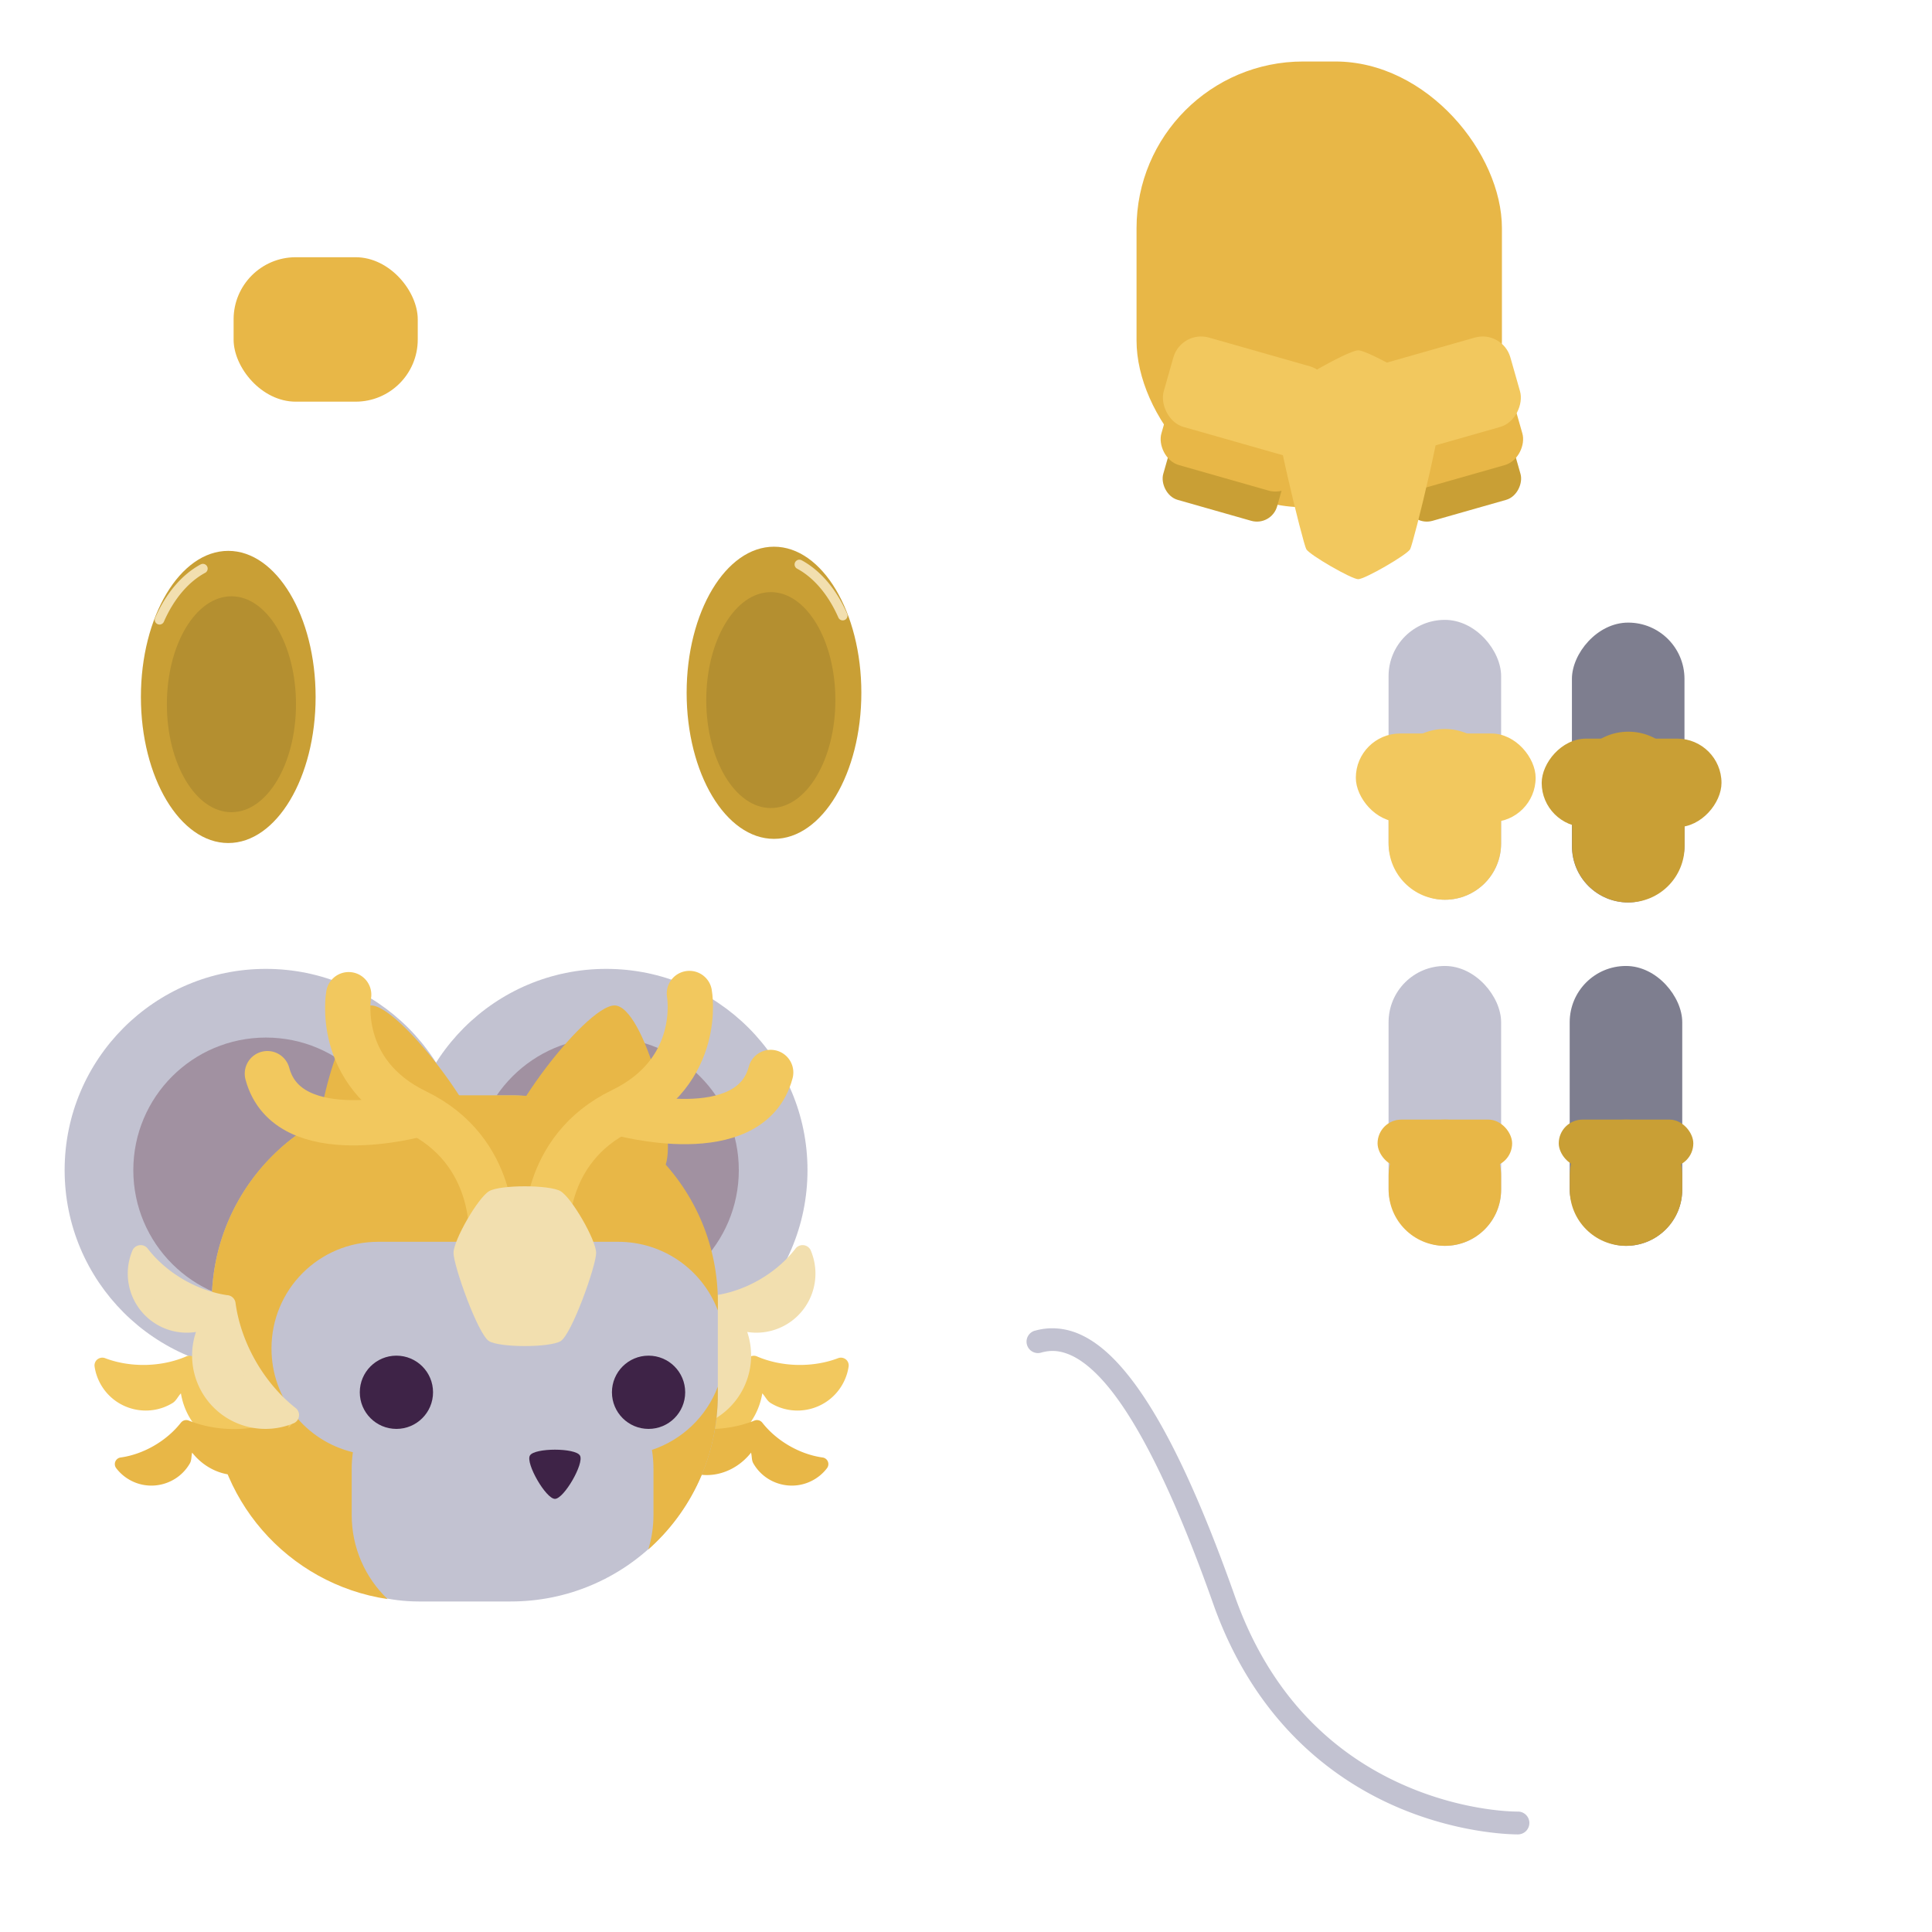 <?xml version="1.0" encoding="UTF-8" standalone="no"?>
<!-- Created with Inkscape (http://www.inkscape.org/) -->

<svg
   width="128"
   height="128"
   viewBox="0 0 33.867 33.867"
   version="1.1"
   id="svg1307"
   inkscape:version="1.2.1 (9c6d41e410, 2022-07-14)"
   sodipodi:docname="saint-libra.svg"
   inkscape:export-filename="/home/henrique/Documents/projects/001 - Moon Cheeser/repo/source/actors/astromouse/sprites/cutout_body.png"
   inkscape:export-xdpi="96.000008"
   inkscape:export-ydpi="96.000008"
   xml:space="preserve"
   xmlns:inkscape="http://www.inkscape.org/namespaces/inkscape"
   xmlns:sodipodi="http://sodipodi.sourceforge.net/DTD/sodipodi-0.dtd"
   xmlns="http://www.w3.org/2000/svg"
   xmlns:svg="http://www.w3.org/2000/svg"
   xmlns:rdf="http://www.w3.org/1999/02/22-rdf-syntax-ns#"
   xmlns:cc="http://creativecommons.org/ns#"
   xmlns:dc="http://purl.org/dc/elements/1.1/"><defs
     id="defs1301"><inkscape:path-effect
       effect="skeletal"
       id="path-effect4454"
       is_visible="true"
       lpeversion="1"
       pattern="M 0,4.992 C 0,2.236 2.236,0 4.992,0 c 2.756,0 4.992,2.236 4.992,4.992 0,2.756 -2.236,4.992 -4.992,4.992 C 2.236,9.984 0,7.748 0,4.992 Z"
       copytype="single_stretched"
       prop_scale="0.133"
       scale_y_rel="false"
       spacing="0"
       normal_offset="0"
       tang_offset="0"
       prop_units="false"
       vertical_pattern="false"
       hide_knot="false"
       fuse_tolerance="0" /><inkscape:path-effect
       effect="skeletal"
       id="path-effect4448"
       is_visible="true"
       lpeversion="1"
       pattern="M 0,4.992 C 0,2.236 2.236,0 4.992,0 c 2.756,0 4.992,2.236 4.992,4.992 0,2.756 -2.236,4.992 -4.992,4.992 C 2.236,9.984 0,7.748 0,4.992 Z"
       copytype="single_stretched"
       prop_scale="0.133"
       scale_y_rel="false"
       spacing="0"
       normal_offset="0"
       tang_offset="0"
       prop_units="false"
       vertical_pattern="false"
       hide_knot="false"
       fuse_tolerance="0" /><inkscape:path-effect
       effect="powerstroke"
       id="path-effect4444"
       is_visible="true"
       lpeversion="1"
       offset_points="0.2,0.132 | 1.5,0.132 | 2.8,0.132"
       not_jump="false"
       sort_points="true"
       interpolator_type="CentripetalCatmullRom"
       interpolator_beta="0.2"
       start_linecap_type="zerowidth"
       linejoin_type="round"
       miter_limit="4"
       scale_width="1"
       end_linecap_type="zerowidth" /><inkscape:path-effect
       effect="powerstroke"
       id="path-effect2911"
       is_visible="true"
       lpeversion="1"
       offset_points="0.221,0.142 | 0.967,0.459 | 1.739,0.131"
       not_jump="false"
       sort_points="true"
       interpolator_type="CentripetalCatmullRom"
       interpolator_beta="0.2"
       start_linecap_type="zerowidth"
       linejoin_type="round"
       miter_limit="4"
       scale_width="1"
       end_linecap_type="zerowidth" /><inkscape:path-effect
       effect="powerstroke"
       id="path-effect6307"
       is_visible="true"
       lpeversion="1"
       offset_points="0.375,0.829 | 1.018,0.619 | 1.547,0.175"
       not_jump="false"
       sort_points="true"
       interpolator_type="CentripetalCatmullRom"
       interpolator_beta="0.2"
       start_linecap_type="zerowidth"
       linejoin_type="round"
       miter_limit="4"
       scale_width="1"
       end_linecap_type="zerowidth" /><inkscape:path-effect
       effect="powerstroke"
       id="path-effect6303"
       is_visible="true"
       lpeversion="1"
       offset_points="0.375,0.899 | 1.018,0.671 | 1.547,0.189"
       not_jump="false"
       sort_points="true"
       interpolator_type="CentripetalCatmullRom"
       interpolator_beta="0.2"
       start_linecap_type="zerowidth"
       linejoin_type="round"
       miter_limit="4"
       scale_width="1"
       end_linecap_type="zerowidth" /><inkscape:path-effect
       effect="powerstroke"
       id="path-effect6299"
       is_visible="true"
       lpeversion="1"
       offset_points="0.375,0.983 | 1.018,0.734 | 1.547,0.207"
       not_jump="false"
       sort_points="true"
       interpolator_type="CentripetalCatmullRom"
       interpolator_beta="0.2"
       start_linecap_type="zerowidth"
       linejoin_type="round"
       miter_limit="4"
       scale_width="1"
       end_linecap_type="zerowidth" /><inkscape:path-effect
       effect="powerstroke"
       id="path-effect6295"
       is_visible="true"
       lpeversion="1"
       offset_points="0.375,0.983 | 1.018,0.734 | 1.547,0.207"
       not_jump="false"
       sort_points="true"
       interpolator_type="CentripetalCatmullRom"
       interpolator_beta="0.2"
       start_linecap_type="zerowidth"
       linejoin_type="round"
       miter_limit="4"
       scale_width="1"
       end_linecap_type="zerowidth" /><inkscape:path-effect
       effect="powerstroke"
       id="path-effect6291"
       is_visible="true"
       lpeversion="1"
       offset_points="0.375,0.907 | 1.018,0.678 | 1.547,0.191"
       not_jump="false"
       sort_points="true"
       interpolator_type="CentripetalCatmullRom"
       interpolator_beta="0.2"
       start_linecap_type="zerowidth"
       linejoin_type="round"
       miter_limit="4"
       scale_width="1"
       end_linecap_type="zerowidth" /><inkscape:path-effect
       effect="powerstroke"
       id="path-effect6193"
       is_visible="true"
       lpeversion="1"
       offset_points="0.375,0.829 | 1.018,0.619 | 1.547,0.175"
       not_jump="false"
       sort_points="true"
       interpolator_type="CentripetalCatmullRom"
       interpolator_beta="0.2"
       start_linecap_type="zerowidth"
       linejoin_type="round"
       miter_limit="4"
       scale_width="1"
       end_linecap_type="zerowidth" /><inkscape:path-effect
       effect="powerstroke"
       id="path-effect6189"
       is_visible="true"
       lpeversion="1"
       offset_points="0.375,0.899 | 1.018,0.671 | 1.547,0.189"
       not_jump="false"
       sort_points="true"
       interpolator_type="CentripetalCatmullRom"
       interpolator_beta="0.2"
       start_linecap_type="zerowidth"
       linejoin_type="round"
       miter_limit="4"
       scale_width="1"
       end_linecap_type="zerowidth" /><inkscape:path-effect
       effect="powerstroke"
       id="path-effect6185"
       is_visible="true"
       lpeversion="1"
       offset_points="0.375,0.983 | 1.018,0.734 | 1.547,0.207"
       not_jump="false"
       sort_points="true"
       interpolator_type="CentripetalCatmullRom"
       interpolator_beta="0.2"
       start_linecap_type="zerowidth"
       linejoin_type="round"
       miter_limit="4"
       scale_width="1"
       end_linecap_type="zerowidth" /><inkscape:path-effect
       effect="powerstroke"
       id="path-effect6181"
       is_visible="true"
       lpeversion="1"
       offset_points="0.375,0.983 | 1.018,0.734 | 1.547,0.207"
       not_jump="false"
       sort_points="true"
       interpolator_type="CentripetalCatmullRom"
       interpolator_beta="0.2"
       start_linecap_type="zerowidth"
       linejoin_type="round"
       miter_limit="4"
       scale_width="1"
       end_linecap_type="zerowidth" /><inkscape:path-effect
       effect="powerstroke"
       id="path-effect6177"
       is_visible="true"
       lpeversion="1"
       offset_points="0.375,0.907 | 1.018,0.678 | 1.547,0.191"
       not_jump="false"
       sort_points="true"
       interpolator_type="CentripetalCatmullRom"
       interpolator_beta="0.2"
       start_linecap_type="zerowidth"
       linejoin_type="round"
       miter_limit="4"
       scale_width="1"
       end_linecap_type="zerowidth" /><inkscape:path-effect
       effect="powerstroke"
       id="path-effect13270"
       is_visible="true"
       lpeversion="1"
       offset_points="0.246,0.883"
       not_jump="false"
       sort_points="true"
       interpolator_type="CubicBezierJohan"
       interpolator_beta="0.2"
       start_linecap_type="zerowidth"
       linejoin_type="extrp_arc"
       miter_limit="4"
       scale_width="1"
       end_linecap_type="zerowidth" /><inkscape:path-effect
       effect="powerstroke"
       id="path-effect13262"
       is_visible="true"
       lpeversion="1"
       offset_points="0.246,0.883"
       not_jump="false"
       sort_points="true"
       interpolator_type="CubicBezierJohan"
       interpolator_beta="0.2"
       start_linecap_type="zerowidth"
       linejoin_type="extrp_arc"
       miter_limit="4"
       scale_width="1"
       end_linecap_type="zerowidth" /><inkscape:path-effect
       effect="powerstroke"
       id="path-effect3857"
       is_visible="true"
       lpeversion="1"
       offset_points="0,0.883"
       not_jump="false"
       sort_points="true"
       interpolator_type="CubicBezierJohan"
       interpolator_beta="0.2"
       start_linecap_type="zerowidth"
       linejoin_type="extrp_arc"
       miter_limit="4"
       scale_width="1"
       end_linecap_type="zerowidth" /><inkscape:path-effect
       effect="fillet_chamfer"
       id="path-effect3427"
       is_visible="true"
       lpeversion="1"
       nodesatellites_param="F,0,0,1,0,0,0,1 @ F,0,0,1,0,0,0,1 @ F,0,0,1,0,0.579,0,1 @ F,0,0,1,0,0,0,1"
       unit="px"
       method="auto"
       mode="F"
       radius="0"
       chamfer_steps="1"
       flexible="false"
       use_knot_distance="true"
       apply_no_radius="true"
       apply_with_radius="true"
       only_selected="false"
       hide_knots="false" /><inkscape:path-effect
       effect="fillet_chamfer"
       id="path-effect3421"
       is_visible="true"
       lpeversion="1"
       nodesatellites_param="F,0,0,1,0,0,0,1 @ F,0,0,1,0,0,0,1 @ F,0,0,1,0,0.579,0,1 @ F,0,0,1,0,0,0,1"
       unit="px"
       method="auto"
       mode="F"
       radius="0"
       chamfer_steps="1"
       flexible="false"
       use_knot_distance="true"
       apply_no_radius="true"
       apply_with_radius="true"
       only_selected="false"
       hide_knots="false" /><inkscape:path-effect
       effect="fillet_chamfer"
       id="path-effect3413"
       is_visible="true"
       lpeversion="1"
       nodesatellites_param="F,0,0,1,0,0,0,1 @ F,0,0,1,0,0,0,1 @ F,0,0,1,0,0,0,1 @ F,0,0,1,0,0,0,1 @ F,0,0,1,0,0.686,0,1 @ F,0,0,1,0,0,0,1"
       unit="px"
       method="auto"
       mode="F"
       radius="0"
       chamfer_steps="1"
       flexible="false"
       use_knot_distance="true"
       apply_no_radius="true"
       apply_with_radius="true"
       only_selected="false"
       hide_knots="false" /><inkscape:path-effect
       effect="powerstroke"
       id="path-effect1497"
       is_visible="true"
       lpeversion="1"
       offset_points="0.246,0.883"
       not_jump="false"
       sort_points="true"
       interpolator_type="CubicBezierJohan"
       interpolator_beta="0.2"
       start_linecap_type="zerowidth"
       linejoin_type="extrp_arc"
       miter_limit="4"
       scale_width="1"
       end_linecap_type="zerowidth" /><inkscape:path-effect
       effect="powerstroke"
       id="path-effect406"
       is_visible="true"
       lpeversion="1"
       offset_points="0.246,0.883"
       not_jump="false"
       sort_points="true"
       interpolator_type="CubicBezierJohan"
       interpolator_beta="0.2"
       start_linecap_type="zerowidth"
       linejoin_type="extrp_arc"
       miter_limit="4"
       scale_width="1"
       end_linecap_type="zerowidth" /><inkscape:path-effect
       effect="skeletal"
       id="path-effect402"
       is_visible="true"
       lpeversion="1"
       pattern="M 0,4.992 C 0,2.236 2.236,0 4.992,0 c 2.756,0 4.992,2.236 4.992,4.992 0,2.756 -2.236,4.992 -4.992,4.992 C 2.236,9.984 0,7.748 0,4.992 Z"
       copytype="single_stretched"
       prop_scale="0.063"
       scale_y_rel="false"
       spacing="0"
       normal_offset="0"
       tang_offset="0"
       prop_units="false"
       vertical_pattern="false"
       hide_knot="false"
       fuse_tolerance="0" /><inkscape:path-effect
       effect="powerstroke"
       id="path-effect126865"
       is_visible="true"
       lpeversion="1"
       offset_points="0.366,0.658 | 0.737,1.539 | 0.914,0.738"
       not_jump="false"
       sort_points="true"
       interpolator_type="CentripetalCatmullRom"
       interpolator_beta="0.2"
       start_linecap_type="zerowidth"
       linejoin_type="round"
       miter_limit="4"
       scale_width="1"
       end_linecap_type="zerowidth" /><inkscape:path-effect
       effect="skeletal"
       id="path-effect114945"
       is_visible="true"
       lpeversion="1"
       pattern="M 0,4.992 C 0,2.236 2.236,0 4.992,0 c 2.756,0 4.992,2.236 4.992,4.992 0,2.756 -2.236,4.992 -4.992,4.992 C 2.236,9.984 0,7.748 0,4.992 Z"
       copytype="single_stretched"
       prop_scale="1"
       scale_y_rel="false"
       spacing="0"
       normal_offset="0"
       tang_offset="0"
       prop_units="false"
       vertical_pattern="false"
       hide_knot="false"
       fuse_tolerance="0" /><inkscape:path-effect
       effect="skeletal"
       id="path-effect95947"
       is_visible="true"
       lpeversion="1"
       pattern="M 0,4.992 C 0,2.236 2.236,0 4.992,0 c 2.756,0 4.992,2.236 4.992,4.992 0,2.756 -2.236,4.992 -4.992,4.992 C 2.236,9.984 0,7.748 0,4.992 Z"
       copytype="single_stretched"
       prop_scale="1"
       scale_y_rel="false"
       spacing="0"
       normal_offset="0"
       tang_offset="0"
       prop_units="false"
       vertical_pattern="false"
       hide_knot="false"
       fuse_tolerance="0" /><inkscape:path-effect
       effect="skeletal"
       id="path-effect91934"
       is_visible="true"
       lpeversion="1"
       pattern="M 0,4.992 C 0,2.236 2.236,0 4.992,0 c 2.756,0 4.992,2.236 4.992,4.992 0,2.756 -2.236,4.992 -4.992,4.992 C 2.236,9.984 0,7.748 0,4.992 Z"
       copytype="single_stretched"
       prop_scale="1"
       scale_y_rel="false"
       spacing="0"
       normal_offset="0"
       tang_offset="0"
       prop_units="false"
       vertical_pattern="false"
       hide_knot="false"
       fuse_tolerance="0" /><inkscape:path-effect
       effect="skeletal"
       id="path-effect91930"
       is_visible="true"
       lpeversion="1"
       pattern="M 0,4.992 C 0,2.236 2.236,0 4.992,0 c 2.756,0 4.992,2.236 4.992,4.992 0,2.756 -2.236,4.992 -4.992,4.992 C 2.236,9.984 0,7.748 0,4.992 Z"
       copytype="single_stretched"
       prop_scale="1"
       scale_y_rel="false"
       spacing="0"
       normal_offset="0"
       tang_offset="0"
       prop_units="false"
       vertical_pattern="false"
       hide_knot="false"
       fuse_tolerance="0" /><inkscape:path-effect
       effect="skeletal"
       id="path-effect91926"
       is_visible="true"
       lpeversion="1"
       pattern="M 0,4.992 C 0,2.236 2.236,0 4.992,0 c 2.756,0 4.992,2.236 4.992,4.992 0,2.756 -2.236,4.992 -4.992,4.992 C 2.236,9.984 0,7.748 0,4.992 Z"
       copytype="single_stretched"
       prop_scale="1"
       scale_y_rel="false"
       spacing="0"
       normal_offset="0"
       tang_offset="0"
       prop_units="false"
       vertical_pattern="false"
       hide_knot="false"
       fuse_tolerance="0" /><inkscape:path-effect
       effect="powerstroke"
       id="path-effect934"
       is_visible="true"
       lpeversion="1"
       offset_points="0.375,0.907 | 1.018,0.678 | 1.547,0.191"
       not_jump="false"
       sort_points="true"
       interpolator_type="CentripetalCatmullRom"
       interpolator_beta="0.2"
       start_linecap_type="zerowidth"
       linejoin_type="round"
       miter_limit="4"
       scale_width="1"
       end_linecap_type="zerowidth" /><inkscape:path-effect
       effect="powerstroke"
       id="path-effect1216"
       is_visible="true"
       lpeversion="1"
       offset_points="0.375,0.983 | 1.018,0.734 | 1.547,0.207"
       not_jump="false"
       sort_points="true"
       interpolator_type="CentripetalCatmullRom"
       interpolator_beta="0.2"
       start_linecap_type="zerowidth"
       linejoin_type="round"
       miter_limit="4"
       scale_width="1"
       end_linecap_type="zerowidth" /><inkscape:path-effect
       effect="powerstroke"
       id="path-effect1222"
       is_visible="true"
       lpeversion="1"
       offset_points="0.375,0.983 | 1.018,0.734 | 1.547,0.207"
       not_jump="false"
       sort_points="true"
       interpolator_type="CentripetalCatmullRom"
       interpolator_beta="0.2"
       start_linecap_type="zerowidth"
       linejoin_type="round"
       miter_limit="4"
       scale_width="1"
       end_linecap_type="zerowidth" /><inkscape:path-effect
       effect="powerstroke"
       id="path-effect1234"
       is_visible="true"
       lpeversion="1"
       offset_points="0.375,0.899 | 1.018,0.671 | 1.547,0.189"
       not_jump="false"
       sort_points="true"
       interpolator_type="CentripetalCatmullRom"
       interpolator_beta="0.2"
       start_linecap_type="zerowidth"
       linejoin_type="round"
       miter_limit="4"
       scale_width="1"
       end_linecap_type="zerowidth" /><inkscape:path-effect
       effect="powerstroke"
       id="path-effect1240"
       is_visible="true"
       lpeversion="1"
       offset_points="0.375,0.829 | 1.018,0.619 | 1.547,0.175"
       not_jump="false"
       sort_points="true"
       interpolator_type="CentripetalCatmullRom"
       interpolator_beta="0.2"
       start_linecap_type="zerowidth"
       linejoin_type="round"
       miter_limit="4"
       scale_width="1"
       end_linecap_type="zerowidth" /></defs><sodipodi:namedview
     id="base"
     pagecolor="#282828"
     bordercolor="#666666"
     borderopacity="1.0"
     inkscape:pageopacity="0"
     inkscape:pageshadow="2"
     inkscape:zoom="2.8"
     inkscape:cx="-84.285714"
     inkscape:cy="61.25"
     inkscape:document-units="mm"
     inkscape:current-layer="layer1"
     showgrid="true"
     inkscape:window-width="1920"
     inkscape:window-height="1022"
     inkscape:window-x="0"
     inkscape:window-y="30"
     inkscape:window-maximized="1"
     units="px"
     inkscape:snap-bbox="true"
     inkscape:bbox-nodes="true"
     inkscape:snap-page="true"
     inkscape:snap-nodes="true"
     inkscape:bbox-paths="false"
     inkscape:snap-global="false"
     inkscape:snap-bbox-midpoints="false"
     inkscape:snap-others="false"
     showguides="true"
     inkscape:guide-bbox="true"
     inkscape:snap-grids="false"
     inkscape:snap-to-guides="true"
     inkscape:pagecheckerboard="0"
     inkscape:object-paths="true"
     inkscape:snap-intersection-paths="true"
     inkscape:snap-smooth-nodes="true"
     inkscape:snap-midpoints="true"
     inkscape:showpageshadow="0"
     inkscape:deskcolor="#282828"><inkscape:grid
       type="xygrid"
       id="grid883"
       empspacing="4" /><sodipodi:guide
       position="33.867,50.8"
       orientation="1,0"
       id="guide877"
       inkscape:locked="false" /></sodipodi:namedview><g
     inkscape:label="Layer 1"
     inkscape:groupmode="layer"
     id="layer1"
     transform="translate(0,-263.133)"><g
       id="g6200"
       transform="translate(37.461,-23.298)"><rect
         style="fill:#e8b747;fill-opacity:1;stroke:none;stroke-width:0.399;stroke-linecap:square;stroke-linejoin:bevel;stroke-miterlimit:4;stroke-dasharray:none;stroke-dashoffset:0;stroke-opacity:0.979;paint-order:normal"
         id="rect6169"
         width="6.405"
         height="7.813"
         x="-17.538"
         y="287.509"
         ry="2.921" /><g
         id="g6177"
         transform="matrix(0.453,0.129,-0.129,0.453,29.028,164.217)"><rect
           style="fill:#c99f35;fill-opacity:1;stroke-width:1.155;stroke-linecap:round;stroke-linejoin:round;paint-order:fill markers stroke;stop-color:#000000"
           id="rect6171"
           width="4.406"
           height="2.515"
           x="-18.233"
           y="291.586"
           ry="0.78" /><rect
           style="fill:#e8b747;fill-opacity:1;stroke-width:1.406;stroke-linecap:round;stroke-linejoin:round;paint-order:fill markers stroke;stop-color:#000000"
           id="rect6173"
           width="5.364"
           height="3.062"
           x="-18.712"
           y="289.781"
           ry="0.95" /><rect
           style="fill:#f2c85e;fill-opacity:1;stroke-width:1.587;stroke-linecap:round;stroke-linejoin:round;paint-order:fill markers stroke;stop-color:#000000"
           id="rect6175"
           width="6.057"
           height="3.458"
           x="-19.058"
           y="287.973"
           ry="1.073" /></g><g
         id="g6185"
         transform="matrix(-0.453,0.129,0.129,0.453,-56.905,164.217)"><rect
           style="fill:#c99f35;fill-opacity:1;stroke-width:1.155;stroke-linecap:round;stroke-linejoin:round;paint-order:fill markers stroke;stop-color:#000000"
           id="rect6179"
           width="4.406"
           height="2.515"
           x="-18.233"
           y="291.586"
           ry="0.78" /><rect
           style="fill:#e8b747;fill-opacity:1;stroke-width:1.406;stroke-linecap:round;stroke-linejoin:round;paint-order:fill markers stroke;stop-color:#000000"
           id="rect6181"
           width="5.364"
           height="3.062"
           x="-18.712"
           y="289.781"
           ry="0.95" /><rect
           style="fill:#f2c85e;fill-opacity:1;stroke-width:1.587;stroke-linecap:round;stroke-linejoin:round;paint-order:fill markers stroke;stop-color:#000000"
           id="rect6183"
           width="6.057"
           height="3.458"
           x="-19.058"
           y="287.973"
           ry="1.073" /></g><path
         id="path6187"
         style="fill:#f2c85e;fill-opacity:1;stroke-width:0.129;stroke-linecap:round;stroke-linejoin:round;paint-order:fill markers stroke;stop-color:#000000"
         d="m -13.652,296.584 c -0.116,0 -0.852,-0.425 -0.91,-0.525 -0.058,-0.1 -0.646,-2.481 -0.553,-2.642 0.093,-0.161 1.277,-0.845 1.463,-0.845 0.186,0 1.37,0.684 1.463,0.845 0.093,0.161 -0.496,2.542 -0.553,2.642 -0.058,0.1 -0.794,0.525 -0.91,0.525 z"
         sodipodi:nodetypes="sssssss" /></g><g
       id="g3693"
       transform="matrix(-0.409,0,0,0.409,-17.962,183.369)"><ellipse
         style="fill:#c99f35;fill-opacity:1;stroke-width:1.062;stroke-linecap:round;stroke-linejoin:round;paint-order:fill markers stroke;stop-color:#000000"
         id="ellipse3687"
         cx="-18.904"
         cy="264.856"
         rx="3.744"
         ry="6.261" /><ellipse
         style="fill:#b48f30;fill-opacity:1;stroke-width:0.785;stroke-linecap:round;stroke-linejoin:round;paint-order:fill markers stroke;stop-color:#000000"
         id="ellipse3689"
         cx="-18.768"
         cy="265.169"
         rx="2.767"
         ry="4.627" /><path
         style="fill:none;fill-opacity:1;stroke:#f2dfaf;stroke-width:0.409;stroke-linecap:round;stroke-linejoin:round;stroke-dasharray:none;stroke-opacity:1;paint-order:fill markers stroke;stop-color:#000000"
         id="path3691"
         sodipodi:type="arc"
         sodipodi:cx="-18.71806"
         sodipodi:cy="264.60712"
         sodipodi:rx="3.7430823"
         sodipodi:ry="5.5833888"
         sodipodi:start="3.7211408"
         sodipodi:end="4.3652884"
         sodipodi:open="true"
         sodipodi:arc-type="arc"
         d="m -21.85,261.549 a 3.743,5.583 0 0 1 1.859,-2.193" /></g><g
       id="g3685"
       transform="matrix(0.409,0,0,0.409,-10.434,180.886)"><ellipse
         style="fill:#c99f35;fill-opacity:1;stroke-width:1.062;stroke-linecap:round;stroke-linejoin:round;paint-order:fill markers stroke;stop-color:#000000"
         id="path2415"
         cx="-18.904"
         cy="264.856"
         rx="3.744"
         ry="6.261" /><ellipse
         style="fill:#b48f30;fill-opacity:1;stroke-width:0.785;stroke-linecap:round;stroke-linejoin:round;paint-order:fill markers stroke;stop-color:#000000"
         id="circle2417"
         cx="-18.768"
         cy="265.169"
         rx="2.767"
         ry="4.627" /><path
         style="fill:none;fill-opacity:1;stroke:#f2dfaf;stroke-width:0.409;stroke-linecap:round;stroke-linejoin:round;stroke-dasharray:none;stroke-opacity:1;paint-order:fill markers stroke;stop-color:#000000"
         id="circle2630"
         sodipodi:type="arc"
         sodipodi:cx="-18.71806"
         sodipodi:cy="264.60712"
         sodipodi:rx="3.7430823"
         sodipodi:ry="5.5833888"
         sodipodi:start="3.7211408"
         sodipodi:end="4.3652884"
         sodipodi:open="true"
         sodipodi:arc-type="arc"
         d="m -21.85,261.549 a 3.743,5.583 0 0 1 1.859,-2.193" /></g><rect
       style="fill:#c2c2d1;fill-opacity:1;stroke:none;stroke-width:0.401;stroke-linecap:square;stroke-linejoin:bevel;stroke-miterlimit:4;stroke-dasharray:none;stroke-dashoffset:0;stroke-opacity:0.979;paint-order:normal"
       id="rect144670"
       width="1.973"
       height="4.906"
       x="24.341"
       y="280.066"
       ry="0.986" /><rect
       ry="0.986"
       y="273.999"
       x="24.341"
       height="4.906"
       width="1.973"
       id="rect144623"
       style="fill:#c2c2d1;fill-opacity:1;stroke:none;stroke-width:0.401;stroke-linecap:square;stroke-linejoin:bevel;stroke-miterlimit:4;stroke-dasharray:none;stroke-dashoffset:0;stroke-opacity:0.979;paint-order:normal" /><rect
       transform="scale(-1,1)"
       style="fill:#7e7e8f;fill-opacity:1;stroke:none;stroke-width:0.401;stroke-linecap:square;stroke-linejoin:bevel;stroke-miterlimit:4;stroke-dasharray:none;stroke-dashoffset:0;stroke-opacity:0.979;paint-order:normal"
       id="rect144625"
       width="1.973"
       height="4.906"
       x="-29.528"
       y="274.047"
       ry="0.986" /><rect
       ry="0.986"
       y="280.066"
       x="27.516"
       height="4.906"
       width="1.973"
       id="rect144682"
       style="fill:#7e7e8f;fill-opacity:1;stroke:none;stroke-width:0.401;stroke-linecap:square;stroke-linejoin:bevel;stroke-miterlimit:4;stroke-dasharray:none;stroke-dashoffset:0;stroke-opacity:0.979;paint-order:normal" /><path
       style="color:#000000;fill:#c2c2d1;fill-opacity:1;stroke-linecap:round;-inkscape-stroke:none"
       d="m 18.141,286.459 a 0.2,0.2 0 0 0 -0.139,0.246 0.2,0.2 0 0 0 0.248,0.139 c 0.161,-0.046 0.321,-0.043 0.516,0.043 0.195,0.086 0.424,0.265 0.68,0.58 0.512,0.631 1.122,1.804 1.82,3.777 0.721,2.037 2.061,3.062 3.213,3.561 1.152,0.499 2.133,0.484 2.133,0.484 a 0.2,0.2 0 0 0 0.197,-0.203 0.2,0.2 0 0 0 -0.203,-0.197 c 0,0 -0.893,0.014 -1.967,-0.451 -1.074,-0.465 -2.311,-1.397 -2.994,-3.328 -0.706,-1.995 -1.323,-3.198 -1.889,-3.895 -0.283,-0.348 -0.555,-0.572 -0.828,-0.693 -0.273,-0.121 -0.546,-0.131 -0.787,-0.062 z"
       id="path870" /><g
       id="g12926"
       transform="translate(31.994,-14.878)"><path
         id="path12920"
         style="fill:#c99f35;fill-opacity:1;stroke-width:0.401;stroke-linecap:square;stroke-linejoin:bevel;stroke-opacity:0.979"
         d="m -3.45,290.837 c -0.546,-1e-5 -0.986,0.44 -0.986,0.986 l -1.4e-6,1.021 c 2.5e-6,0.546 0.44,0.986 0.986,0.986 0.546,-1e-5 0.986,-0.44 0.986,-0.986 l 1.3e-6,-1.021 c -2.5e-6,-0.546 -0.44,-0.986 -0.986,-0.986 z"
         sodipodi:nodetypes="sssssss" /><rect
         style="fill:#c99f35;fill-opacity:1;stroke-width:1.587;stroke-linecap:round;stroke-linejoin:round;paint-order:fill markers stroke"
         id="rect12922"
         width="3.152"
         height="1.552"
         x="1.817"
         y="290.959"
         ry="0.776"
         transform="scale(-1,1)" /></g><path
       id="path12938"
       style="fill:#f2c85e;fill-opacity:1;stroke-width:0.401;stroke-linecap:square;stroke-linejoin:bevel;stroke-opacity:0.979"
       d="m 25.327,275.912 c 0.546,0 0.986,0.44 0.986,0.986 l 1e-6,1.021 c -2e-6,0.546 -0.44,0.986 -0.986,0.986 -0.546,0 -0.986,-0.44 -0.986,-0.986 l -2e-6,-1.021 c 3e-6,-0.546 0.44,-0.986 0.986,-0.986 z"
       sodipodi:nodetypes="sssssss" /><rect
       style="fill:#f2c85e;fill-opacity:1;stroke-width:1.587;stroke-linecap:round;stroke-linejoin:round;paint-order:fill markers stroke"
       id="rect12940"
       width="3.152"
       height="1.552"
       x="23.767"
       y="275.991"
       ry="0.776" /><path
       id="path13051"
       style="fill:#e8b747;fill-opacity:1;stroke-width:0.401;stroke-linecap:square;stroke-linejoin:bevel;stroke-opacity:0.979"
       d="m 25.328,282.759 c 0.546,0 0.986,0.44 0.986,0.986 v 0.241 c 0,0.546 -0.44,0.986 -0.986,0.986 -0.546,0 -0.986,-0.44 -0.986,-0.986 v -0.241 c 0,-0.546 0.44,-0.986 0.986,-0.986 z"
       sodipodi:nodetypes="sssssss" /><rect
       style="fill:#e8b747;fill-opacity:1;stroke-width:1.587;stroke-linecap:round;stroke-linejoin:round;paint-order:fill markers stroke"
       id="rect13053"
       width="2.359"
       height="0.833"
       x="24.148"
       y="282.759"
       ry="0.417" /><g
       id="g13068"
       transform="translate(31.372,-11.33)"><rect
         style="fill:#c99f35;fill-opacity:1;stroke-width:1.587;stroke-linecap:round;stroke-linejoin:round;paint-order:fill markers stroke"
         id="rect13062"
         width="2.359"
         height="0.833"
         x="-4.048"
         y="294.089"
         ry="0.417" /><path
         id="path13064"
         style="fill:#c99f35;fill-opacity:1;stroke-width:0.401;stroke-linecap:square;stroke-linejoin:bevel;stroke-opacity:0.979"
         d="m -2.869,294.089 c 0.546,0 0.986,0.44 0.986,0.986 v 0.241 c 0,0.546 -0.44,0.986 -0.986,0.986 -0.546,0 -0.986,-0.44 -0.986,-0.986 v -0.241 c 0,-0.546 0.44,-0.986 0.986,-0.986 z"
         sodipodi:nodetypes="sssssss" /></g><rect
       ry="0.983"
       y="292.953"
       x="-13.554"
       height="4.889"
       width="1.966"
       id="rect1181-3"
       style="fill:#7e7e8f;fill-opacity:1;stroke:none;stroke-width:0.399;stroke-linecap:square;stroke-linejoin:bevel;stroke-miterlimit:4;stroke-dasharray:none;stroke-dashoffset:0;stroke-opacity:0.979;paint-order:normal" /><rect
       style="fill:#c99f35;fill-opacity:1;stroke-width:1.582;stroke-linecap:round;stroke-linejoin:round;paint-order:fill markers stroke"
       id="rect3127"
       width="2.35"
       height="0.83"
       x="-13.746"
       y="295.636"
       ry="0.415" /><rect
       style="fill:#c2c2d1;fill-opacity:1;stroke:none;stroke-width:0.399;stroke-linecap:square;stroke-linejoin:bevel;stroke-miterlimit:4;stroke-dasharray:none;stroke-dashoffset:0;stroke-opacity:0.979;paint-order:normal"
       id="rect140737-0"
       width="1.966"
       height="4.889"
       x="-16.578"
       y="292.953"
       ry="0.983" /><path
       id="rect2411"
       style="fill:#e8b747;fill-opacity:1;stroke-width:0.399;stroke-linecap:square;stroke-linejoin:bevel;stroke-opacity:0.979"
       d="m -15.595,295.636 c 0.545,0 0.983,0.438 0.983,0.983 v 0.24 c 0,0.545 -0.438,0.983 -0.983,0.983 -0.545,0 -0.983,-0.438 -0.983,-0.983 v -0.24 c 0,-0.545 0.438,-0.983 0.983,-0.983 z"
       sodipodi:nodetypes="sssssss" /><path
       style="fill:none;stroke:#c2c2d1;stroke-width:0.399;stroke-linecap:round;stroke-linejoin:miter;stroke-miterlimit:4;stroke-dasharray:none;stroke-opacity:1"
       d="m -15.236,292.912 c 0,0 -3.737,0.057 -5.137,-3.899 -1.4,-3.955 -2.447,-4.738 -3.25,-4.511"
       id="path1179-5"
       inkscape:connector-curvature="0"
       inkscape:transform-center-x="31.376121"
       inkscape:transform-center-y="-50.530738" /><rect
       transform="matrix(-0.866,0.5,0.5,0.866,0,0)"
       style="fill:#7e7e8f;fill-opacity:1;stroke:none;stroke-width:0.399;stroke-linecap:square;stroke-linejoin:bevel;stroke-miterlimit:4;stroke-dasharray:none;stroke-dashoffset:0;stroke-opacity:0.979;paint-order:normal"
       id="rect1183-8"
       width="1.966"
       height="4.889"
       x="154.548"
       y="244.373"
       ry="0.983" /><rect
       ry="0.983"
       y="244.373"
       x="154.548"
       height="4.889"
       width="1.966"
       id="rect2623"
       style="fill:#c2c2d1;fill-opacity:1;stroke:none;stroke-width:0.399;stroke-linecap:square;stroke-linejoin:bevel;stroke-miterlimit:4;stroke-dasharray:none;stroke-dashoffset:0;stroke-opacity:0.979;paint-order:normal"
       transform="matrix(-0.866,0.5,0.5,0.866,0,0)" /><path
       id="path2625"
       style="fill:#c99f35;fill-opacity:1;stroke-width:0.399;stroke-linecap:square;stroke-linejoin:bevel;stroke-opacity:0.979"
       d="m -11.554,291.05 c -0.472,0.272 -0.632,0.871 -0.36,1.343 l 0.509,0.881 c 0.272,0.472 0.871,0.632 1.343,0.36 0.472,-0.272 0.632,-0.871 0.36,-1.343 l -0.509,-0.881 c -0.272,-0.472 -0.871,-0.632 -1.343,-0.36 z"
       sodipodi:nodetypes="sssssss" /><rect
       style="fill:#c99f35;fill-opacity:1;stroke-width:1.582;stroke-linecap:round;stroke-linejoin:round;paint-order:fill markers stroke"
       id="rect3107"
       width="3.141"
       height="1.546"
       x="153.904"
       y="246.4"
       ry="0.773"
       transform="matrix(-0.866,0.5,0.5,0.866,0,0)" /><path
       id="rect3247"
       style="fill:#d6a839;fill-opacity:1;stroke-width:1.576;stroke-linecap:round;stroke-linejoin:round;paint-order:fill markers stroke"
       d="m -10.941,282.256 -0.918,3.104 c -0.12,0.404 -0.546,0.651 -0.956,0.552 l -0.534,-0.128 c -0.41,-0.098 -0.644,-0.503 -0.524,-0.907 l 0.918,-3.104 c 0.12,-0.404 0.546,-0.651 0.956,-0.552 l 0.534,0.128 c 0.41,0.098 0.644,0.503 0.524,0.907 z" /><rect
       ry="0.983"
       y="258.683"
       x="129.762"
       height="4.889"
       width="1.966"
       id="rect1203-5"
       style="fill:#c2c2d1;fill-opacity:1;stroke:none;stroke-width:0.399;stroke-linecap:square;stroke-linejoin:bevel;stroke-miterlimit:4;stroke-dasharray:none;stroke-dashoffset:0;stroke-opacity:0.979;paint-order:normal"
       transform="rotate(30)" /><rect
       style="fill:#e8b747;fill-opacity:1;stroke-width:1.582;stroke-linecap:round;stroke-linejoin:round;paint-order:fill markers stroke"
       id="rect3125"
       width="2.35"
       height="0.83"
       x="-16.771"
       y="295.636"
       ry="0.415" /><path
       id="path2483"
       style="fill:#c99f35;fill-opacity:1;stroke-width:0.399;stroke-linecap:square;stroke-linejoin:bevel;stroke-opacity:0.979"
       d="m -12.571,295.636 c 0.545,0 0.983,0.438 0.983,0.983 v 0.24 c 0,0.545 -0.438,0.983 -0.983,0.983 -0.545,0 -0.983,-0.438 -0.983,-0.983 v -0.24 c 0,-0.545 0.438,-0.983 0.983,-0.983 z"
       sodipodi:nodetypes="sssssss" /><rect
       style="fill:#e8b747;fill-opacity:1;stroke:none;stroke-width:0.399;stroke-linecap:square;stroke-linejoin:bevel;stroke-miterlimit:4;stroke-dasharray:none;stroke-dashoffset:0;stroke-opacity:0.979;paint-order:normal"
       id="rect1187-9"
       width="6.405"
       height="7.813"
       x="-17.538"
       y="287.509"
       ry="2.921" /><rect
       ry="0.983"
       y="258.683"
       x="129.762"
       height="4.889"
       width="1.966"
       id="rect2103"
       style="fill:#c2c2d1;fill-opacity:1;stroke:none;stroke-width:0.399;stroke-linecap:square;stroke-linejoin:bevel;stroke-miterlimit:4;stroke-dasharray:none;stroke-dashoffset:0;stroke-opacity:0.979;paint-order:normal"
       transform="rotate(30)" /><path
       id="rect2105"
       style="fill:#f2c85e;fill-opacity:1;stroke-width:0.399;stroke-linecap:square;stroke-linejoin:bevel;stroke-opacity:0.979"
       d="m -17.066,291.05 c 0.472,0.272 0.632,0.871 0.36,1.343 l -0.509,0.881 c -0.272,0.472 -0.871,0.632 -1.343,0.36 -0.472,-0.272 -0.632,-0.871 -0.36,-1.343 l 0.509,-0.881 c 0.272,-0.472 0.871,-0.632 1.343,-0.36 z"
       sodipodi:nodetypes="sssssss" /><rect
       style="fill:#f2c85e;fill-opacity:1;stroke-width:1.582;stroke-linecap:round;stroke-linejoin:round;paint-order:fill markers stroke"
       id="rect2967"
       width="3.141"
       height="1.546"
       x="129.191"
       y="260.668"
       ry="0.773"
       transform="rotate(30)" /><g
       id="g6203"><circle
         style="fill:#c2c2d1;fill-opacity:1;stroke:none;stroke-width:0.399;stroke-linecap:square;stroke-linejoin:bevel;stroke-miterlimit:4;stroke-dasharray:none;stroke-dashoffset:0;stroke-opacity:0.979;paint-order:normal"
         id="circle1195-7"
         cx="-11.68"
         cy="282.216"
         r="3.528" /><circle
         r="2.324"
         cy="282.216"
         cx="-11.68"
         id="circle1197-2"
         style="fill:#a191a1;fill-opacity:1;stroke:none;stroke-width:0.399;stroke-linecap:square;stroke-linejoin:bevel;stroke-miterlimit:4;stroke-dasharray:none;stroke-dashoffset:0;stroke-opacity:0.979;paint-order:normal" /></g><g
       id="g5247"
       transform="matrix(0.592,0,0,0.592,-3.927,141.41)"><g
         id="path5214"
         transform="matrix(0.551,0.337,-0.337,0.551,78.179,113.833)"
         style="fill:#f2c85e;fill-opacity:1;stroke:none"><path
           style="color:#000000;fill:#f2c85e;fill-opacity:1;stroke:none;stroke-width:0.716;stroke-linecap:round;stroke-linejoin:round;paint-order:fill markers stroke"
           d="m -6.525,239.561 a 2.799,3.985 60 0 1 -1.553,1.34 2.799,3.985 60 0 1 -1.891,0.666 2.583,2.583 0 0 0 -0.004,-0.002 3.598,5.124 30 0 1 -0.867,2.488 3.598,5.124 30 0 1 -1.676,1.959 2.583,2.583 0 0 0 2.279,-0.148 2.583,2.583 0 0 0 0.945,-3.529 2.583,2.583 0 0 0 -0.246,-0.354 2.009,2.009 0 0 0 1.162,0.373 2.009,2.009 0 0 0 2.008,-2.01 2.009,2.009 0 0 0 -0.158,-0.783 z"
           id="path5230" /><path
           style="color:#000000;fill:#f2c85e;fill-opacity:1;stroke:none;stroke-linecap:round;stroke-linejoin:round;paint-order:fill markers stroke"
           d="m -6.479,239.205 a 0.358,0.358 0 0 0 -0.33,0.137 c -0.372,0.483 -0.875,0.916 -1.449,1.248 -0.561,0.323 -1.171,0.539 -1.762,0.623 l 0.199,0.031 a 0.358,0.358 0 0 0 -0.508,0.273 c -0.106,0.791 -0.39,1.606 -0.822,2.355 -0.423,0.732 -0.971,1.374 -1.586,1.857 a 0.358,0.358 0 0 0 0.084,0.611 c 0.844,0.35 1.804,0.288 2.596,-0.168 1.284,-0.741 1.668,-2.303 1.125,-3.641 0.191,0.049 0.357,0.177 0.557,0.178 1.303,-7.8e-4 2.366,-1.064 2.365,-2.367 2.789e-4,-0.317 -0.062,-0.63 -0.186,-0.922 a 0.358,0.358 0 0 0 -0.283,-0.217 z M -6.75,240.219 c 0.003,0.043 0.025,0.082 0.025,0.125 3.491e-4,0.916 -0.734,1.652 -1.65,1.652 -0.33,-6.5e-4 -0.647,-0.11 -0.92,-0.295 0.474,-0.129 0.954,-0.237 1.395,-0.49 a 0.358,0.358 0 0 0 0.002,0 c 0.452,-0.261 0.793,-0.635 1.148,-0.992 z m -3.061,1.951 a 0.358,0.358 0 0 0 -0.002,0.039 c 0.079,0.095 0.149,0.197 0.211,0.305 0.617,1.068 0.254,2.422 -0.814,3.039 -0.403,0.232 -0.867,0.127 -1.318,0.086 0.431,-0.438 0.887,-0.855 1.205,-1.406 0.376,-0.651 0.56,-1.36 0.719,-2.062 z"
           id="path5227" /></g><path
         id="path5048"
         style="fill:#e8b747;fill-opacity:1;stroke:none;stroke-width:0.716;stroke-linecap:round;stroke-linejoin:round;stroke-dasharray:none;stroke-opacity:1;paint-order:fill markers stroke;stop-color:#000000"
         d="m -12.808,245.807 a 0.358,0.358 0 0 0 0.156,0.534 c 0.844,0.35 1.804,0.289 2.596,-0.168 1.284,-0.741 1.669,-2.304 1.126,-3.641 0.191,0.049 0.357,0.178 0.557,0.178 1.303,-7.8e-4 2.366,-1.064 2.365,-2.367 2.789e-4,-0.317 -0.062,-0.63 -0.186,-0.922 a 0.358,0.358 0 0 0 -0.283,-0.217 0.358,0.358 0 0 0 -0.33,0.137 c -0.372,0.483 -0.875,0.916 -1.45,1.248 -0.561,0.323 -1.171,0.539 -1.761,0.624 l 0.008,0.001 a 0.358,0.358 0 0 0 -0.317,0.303 c -0.106,0.791 -0.39,1.606 -0.822,2.355 -0.423,0.732 -0.971,1.374 -1.586,1.857 a 0.358,0.358 0 0 0 -0.072,0.077 z"
         transform="matrix(0.275,0.481,-0.481,0.275,110.305,183.812)" /><path
         id="path3976"
         style="fill:#f2dfaf;fill-opacity:1;stroke:#f2dfaf;stroke-width:0.716;stroke-linecap:round;stroke-linejoin:round;stroke-dasharray:none;stroke-opacity:1;paint-order:fill markers stroke;stop-color:#000000"
         sodipodi:type="inkscape:offset"
         inkscape:radius="0"
         inkscape:original="M -6.5253906 239.56055 A 2.7985122 3.985104 60 0 1 -8.078125 240.90039 A 2.7985122 3.985104 60 0 1 -9.96875 241.56641 A 2.583005 2.583005 0 0 0 -9.9726562 241.56445 A 3.5980856 5.123703 30 0 1 -10.839844 244.05273 A 3.5980856 5.123703 30 0 1 -12.515625 246.01172 A 2.583005 2.583005 0 0 0 -10.236328 245.86328 A 2.583005 2.583005 0 0 0 -9.2910156 242.33398 A 2.583005 2.583005 0 0 0 -9.5371094 241.98047 A 2.0090048 2.0090048 0 0 0 -8.375 242.35352 A 2.0090048 2.0090048 0 0 0 -6.3671875 240.34375 A 2.0090048 2.0090048 0 0 0 -6.5253906 239.56055 z "
         d="m -6.525,239.561 a 2.799,3.985 60 0 1 -1.553,1.34 2.799,3.985 60 0 1 -1.891,0.666 2.583,2.583 0 0 0 -0.004,-0.002 3.598,5.124 30 0 1 -0.867,2.488 3.598,5.124 30 0 1 -1.676,1.959 2.583,2.583 0 0 0 2.279,-0.148 2.583,2.583 0 0 0 0.945,-3.529 2.583,2.583 0 0 0 -0.246,-0.354 2.009,2.009 0 0 0 1.162,0.373 2.009,2.009 0 0 0 2.008,-2.01 2.009,2.009 0 0 0 -0.158,-0.783 z"
         transform="matrix(0.739,0,0,0.739,-2.46,63.297)" /><g
         id="path5206"
         transform="matrix(0.739,0,0,0.739,-2.46,63.297)"
         style="fill:none"><path
           style="color:#000000;fill:none;stroke-width:0.716;stroke-linecap:round;stroke-linejoin:round;paint-order:fill markers stroke"
           d="m -6.525,239.561 a 2.799,3.985 60 0 1 -1.553,1.34 2.799,3.985 60 0 1 -1.891,0.666 2.583,2.583 0 0 0 -0.004,-0.002 3.598,5.124 30 0 1 -0.867,2.488 3.598,5.124 30 0 1 -1.676,1.959 2.583,2.583 0 0 0 2.279,-0.148 2.583,2.583 0 0 0 0.945,-3.529 2.583,2.583 0 0 0 -0.246,-0.354 2.009,2.009 0 0 0 1.162,0.373 2.009,2.009 0 0 0 2.008,-2.01 2.009,2.009 0 0 0 -0.158,-0.783 z"
           id="path5210" /><path
           style="color:#000000;fill:none;stroke-linecap:round;stroke-linejoin:round;paint-order:fill markers stroke"
           d="m -6.479,239.205 a 0.358,0.358 0 0 0 -0.33,0.137 c -0.372,0.483 -0.875,0.916 -1.449,1.248 -0.561,0.323 -1.171,0.539 -1.762,0.623 l 0.199,0.031 a 0.358,0.358 0 0 0 -0.508,0.273 c -0.106,0.791 -0.39,1.606 -0.822,2.355 -0.423,0.732 -0.971,1.374 -1.586,1.857 a 0.358,0.358 0 0 0 0.084,0.611 c 0.844,0.35 1.804,0.288 2.596,-0.168 1.284,-0.741 1.668,-2.303 1.125,-3.641 0.191,0.049 0.357,0.177 0.557,0.178 1.303,-7.8e-4 2.366,-1.064 2.365,-2.367 2.789e-4,-0.317 -0.062,-0.63 -0.186,-0.922 a 0.358,0.358 0 0 0 -0.283,-0.217 z M -6.75,240.219 c 0.003,0.043 0.025,0.082 0.025,0.125 3.491e-4,0.916 -0.734,1.652 -1.65,1.652 -0.33,-6.5e-4 -0.647,-0.11 -0.92,-0.295 0.474,-0.129 0.954,-0.237 1.395,-0.49 a 0.358,0.358 0 0 0 0.002,0 c 0.452,-0.261 0.793,-0.635 1.148,-0.992 z m -3.061,1.951 a 0.358,0.358 0 0 0 -0.002,0.039 c 0.079,0.095 0.149,0.197 0.211,0.305 0.617,1.068 0.254,2.422 -0.814,3.039 -0.403,0.232 -0.867,0.127 -1.318,0.086 0.431,-0.438 0.887,-0.855 1.205,-1.406 0.376,-0.651 0.56,-1.36 0.719,-2.062 z"
           id="path5212" /></g></g><g
       id="g8347"><circle
         r="3.528"
         cy="282.216"
         cx="-17.646"
         id="circle1189-3"
         style="fill:#c2c2d1;fill-opacity:1;stroke:none;stroke-width:0.399;stroke-linecap:square;stroke-linejoin:bevel;stroke-miterlimit:4;stroke-dasharray:none;stroke-dashoffset:0;stroke-opacity:0.979;paint-order:normal" /><circle
         style="fill:#a191a1;fill-opacity:1;stroke:none;stroke-width:0.399;stroke-linecap:square;stroke-linejoin:bevel;stroke-miterlimit:4;stroke-dasharray:none;stroke-dashoffset:0;stroke-opacity:0.979;paint-order:normal"
         id="circle1191-0"
         cx="-17.646"
         cy="282.216"
         r="2.324" /></g><path
       id="path5748"
       style="fill:#e8b747;fill-opacity:1;stroke-width:0.036;stroke-linecap:round;stroke-linejoin:round;paint-order:fill markers stroke;stop-color:#000000"
       inkscape:transform-center-x="0.0067606595"
       inkscape:transform-center-y="-0.23062108"
       d="m -13.533,282.131 c 0.252,0.513 2.606,0.552 2.871,0.048 0.265,-0.504 -0.354,-2.841 -0.87,-2.85 -0.517,-0.009 -2.252,2.289 -2,2.802 z"
       sodipodi:nodetypes="ssss" /><g
       id="g6199"><rect
         style="fill:#c2c2d1;fill-opacity:1;stroke:none;stroke-width:0.399;stroke-linecap:square;stroke-linejoin:bevel;stroke-miterlimit:4;stroke-dasharray:none;stroke-dashoffset:0;stroke-opacity:0.979;paint-order:normal"
         id="rect1205-1"
         width="8.871"
         height="8.871"
         x="-18.595"
         y="280.906"
         ry="3.629" /><circle
         style="fill:#3e2347;fill-opacity:1;stroke:none;stroke-width:0.399;stroke-linecap:square;stroke-linejoin:bevel;stroke-miterlimit:4;stroke-dasharray:none;stroke-dashoffset:0;stroke-opacity:0.979;paint-order:normal"
         id="circle1207-1"
         cx="-15.358"
         cy="286.11"
         r="0.642" /><circle
         r="0.642"
         cy="286.11"
         cx="-10.938"
         id="circle1209-0"
         style="fill:#3e2347;fill-opacity:1;stroke:none;stroke-width:0.399;stroke-linecap:square;stroke-linejoin:bevel;stroke-miterlimit:4;stroke-dasharray:none;stroke-dashoffset:0;stroke-opacity:0.979;paint-order:normal" /><path
         sodipodi:type="star"
         style="fill:#3e2347;fill-opacity:1;stroke:none;stroke-width:2.363;stroke-linecap:square;stroke-linejoin:bevel;stroke-miterlimit:4;stroke-dasharray:none;stroke-dashoffset:0;stroke-opacity:0.979;paint-order:normal"
         id="path1211-5"
         sodipodi:sides="3"
         sodipodi:cx="-45.408615"
         sodipodi:cy="234.57965"
         sodipodi:r1="2.997191"
         sodipodi:r2="1.4985955"
         sodipodi:arg1="1.5707963"
         sodipodi:arg2="2.6179939"
         inkscape:flatsided="true"
         inkscape:rounded="0.18"
         inkscape:randomized="0"
         inkscape:transform-center-x="-6.3665075e-06"
         inkscape:transform-center-y="1.0312406"
         d="m -45.409,237.577 c -0.934,0 -3.063,-3.687 -2.596,-4.496 0.467,-0.809 4.724,-0.809 5.191,0 0.467,0.809 -1.661,4.496 -2.596,4.496 z"
         transform="matrix(0.169,0,0,0.169,-4.905,247.828)" /></g><path
       id="path767"
       style="fill:#e8b747;fill-opacity:1;stroke:none;stroke-width:0.399;stroke-linecap:square;stroke-linejoin:bevel;stroke-miterlimit:4;stroke-dasharray:none;stroke-dashoffset:0;stroke-opacity:0.979;paint-order:normal"
       d="m -14.965,280.905 c -2.011,0 -3.629,1.619 -3.629,3.629 v 1.613 c 0,1.824 1.333,3.326 3.082,3.588 -0.388,-0.371 -0.629,-0.894 -0.629,-1.476 v -0.808 c 0,-0.099 0.007,-0.195 0.021,-0.29 -0.821,-0.199 -1.427,-0.935 -1.427,-1.818 0,-1.037 0.835,-1.871 1.871,-1.871 h 4.205 c 0.801,0 1.481,0.498 1.749,1.204 v -0.143 c 0,-2.011 -1.619,-3.629 -3.629,-3.629 z m 5.242,5.107 c -0.198,0.522 -0.623,0.931 -1.155,1.108 0.018,0.108 0.027,0.22 0.027,0.333 v 0.808 c 0,0.211 -0.032,0.414 -0.091,0.605 0.749,-0.664 1.219,-1.633 1.219,-2.717 z" /><g
       id="g3902"
       transform="rotate(-15,43.944,278.85)"><path
         style="fill:none;stroke:#f2c85e;stroke-width:0.794;stroke-linecap:round;stroke-linejoin:round;stroke-dasharray:none;stroke-opacity:1"
         d="m -11.962,268.544 c 0,0 0.277,-1.48 1.841,-1.778 1.564,-0.299 1.675,-1.675 1.675,-1.675"
         id="path3758" /><path
         style="fill:none;stroke:#f2c85e;stroke-width:0.794;stroke-linecap:round;stroke-linejoin:round;stroke-dasharray:none;stroke-opacity:1"
         d="m -10.168,266.797 c 0,0 2.042,1.209 2.74,0"
         id="path3760" /></g><path
       id="path5348"
       style="fill:#e8b747;fill-opacity:1;stroke-width:0.036;stroke-linecap:round;stroke-linejoin:round;paint-order:fill markers stroke;stop-color:#000000"
       inkscape:transform-center-x="-0.0067605491"
       inkscape:transform-center-y="-0.23062108"
       d="m -13.802,282.131 c -0.252,0.513 -2.606,0.552 -2.871,0.048 -0.265,-0.504 0.354,-2.841 0.87,-2.85 0.517,-0.009 2.252,2.289 2,2.802 z"
       sodipodi:nodetypes="ssss" /><g
       id="g3922"
       transform="matrix(-0.966,-0.259,-0.259,0.966,44.306,20.875)"><path
         style="fill:none;stroke:#f2c85e;stroke-width:0.794;stroke-linecap:round;stroke-linejoin:round;stroke-dasharray:none;stroke-opacity:1"
         d="m -11.962,268.544 c 0,0 0.277,-1.48 1.841,-1.778 1.564,-0.299 1.675,-1.675 1.675,-1.675"
         id="path3918" /><path
         style="fill:none;stroke:#f2c85e;stroke-width:0.794;stroke-linecap:round;stroke-linejoin:round;stroke-dasharray:none;stroke-opacity:1"
         d="m -10.168,266.797 c 0,0 2.042,1.209 2.74,0"
         id="path3920" /></g><g
       id="g6149"
       transform="translate(8.828,1.429)"><path
         id="path6029"
         style="fill:#d6a839;fill-opacity:1;stroke-width:1.576;stroke-linecap:round;stroke-linejoin:round;paint-order:fill markers stroke"
         d="m 2.538,282.256 -0.918,3.104 c -0.12,0.404 -0.546,0.651 -0.956,0.552 l -0.534,-0.128 c -0.41,-0.098 -0.644,-0.503 -0.524,-0.907 l 0.918,-3.104 c 0.12,-0.404 0.546,-0.651 0.956,-0.552 l 0.534,0.128 c 0.41,0.098 0.644,0.503 0.524,0.907 z" /><g
         id="g6035"
         transform="translate(13.479)"><circle
           style="fill:#c2c2d1;fill-opacity:1;stroke:none;stroke-width:0.399;stroke-linecap:square;stroke-linejoin:bevel;stroke-miterlimit:4;stroke-dasharray:none;stroke-dashoffset:0;stroke-opacity:0.979;paint-order:normal"
           id="circle6031"
           cx="-11.68"
           cy="282.216"
           r="3.528" /><circle
           r="2.324"
           cy="282.216"
           cx="-11.68"
           id="circle6033"
           style="fill:#a191a1;fill-opacity:1;stroke:none;stroke-width:0.399;stroke-linecap:square;stroke-linejoin:bevel;stroke-miterlimit:4;stroke-dasharray:none;stroke-dashoffset:0;stroke-opacity:0.979;paint-order:normal" /></g><g
         id="g6053"
         transform="matrix(0.592,0,0,0.592,9.552,141.41)"><g
           id="g6041"
           transform="matrix(0.551,0.337,-0.337,0.551,78.179,113.833)"
           style="fill:#f2c85e;fill-opacity:1;stroke:none"><path
             style="color:#000000;fill:#f2c85e;fill-opacity:1;stroke:none;stroke-width:0.716;stroke-linecap:round;stroke-linejoin:round;paint-order:fill markers stroke"
             d="m -6.525,239.561 a 2.799,3.985 60 0 1 -1.553,1.34 2.799,3.985 60 0 1 -1.891,0.666 2.583,2.583 0 0 0 -0.004,-0.002 3.598,5.124 30 0 1 -0.867,2.488 3.598,5.124 30 0 1 -1.676,1.959 2.583,2.583 0 0 0 2.279,-0.148 2.583,2.583 0 0 0 0.945,-3.529 2.583,2.583 0 0 0 -0.246,-0.354 2.009,2.009 0 0 0 1.162,0.373 2.009,2.009 0 0 0 2.008,-2.01 2.009,2.009 0 0 0 -0.158,-0.783 z"
             id="path6037" /><path
             style="color:#000000;fill:#f2c85e;fill-opacity:1;stroke:none;stroke-linecap:round;stroke-linejoin:round;paint-order:fill markers stroke"
             d="m -6.479,239.205 a 0.358,0.358 0 0 0 -0.33,0.137 c -0.372,0.483 -0.875,0.916 -1.449,1.248 -0.561,0.323 -1.171,0.539 -1.762,0.623 l 0.199,0.031 a 0.358,0.358 0 0 0 -0.508,0.273 c -0.106,0.791 -0.39,1.606 -0.822,2.355 -0.423,0.732 -0.971,1.374 -1.586,1.857 a 0.358,0.358 0 0 0 0.084,0.611 c 0.844,0.35 1.804,0.288 2.596,-0.168 1.284,-0.741 1.668,-2.303 1.125,-3.641 0.191,0.049 0.357,0.177 0.557,0.178 1.303,-7.8e-4 2.366,-1.064 2.365,-2.367 2.789e-4,-0.317 -0.062,-0.63 -0.186,-0.922 a 0.358,0.358 0 0 0 -0.283,-0.217 z M -6.75,240.219 c 0.003,0.043 0.025,0.082 0.025,0.125 3.491e-4,0.916 -0.734,1.652 -1.65,1.652 -0.33,-6.5e-4 -0.647,-0.11 -0.92,-0.295 0.474,-0.129 0.954,-0.237 1.395,-0.49 a 0.358,0.358 0 0 0 0.002,0 c 0.452,-0.261 0.793,-0.635 1.148,-0.992 z m -3.061,1.951 a 0.358,0.358 0 0 0 -0.002,0.039 c 0.079,0.095 0.149,0.197 0.211,0.305 0.617,1.068 0.254,2.422 -0.814,3.039 -0.403,0.232 -0.867,0.127 -1.318,0.086 0.431,-0.438 0.887,-0.855 1.205,-1.406 0.376,-0.651 0.56,-1.36 0.719,-2.062 z"
             id="path6039" /></g><path
           id="path6043"
           style="fill:#e8b747;fill-opacity:1;stroke:none;stroke-width:0.716;stroke-linecap:round;stroke-linejoin:round;stroke-dasharray:none;stroke-opacity:1;paint-order:fill markers stroke;stop-color:#000000"
           d="m -12.808,245.807 a 0.358,0.358 0 0 0 0.156,0.534 c 0.844,0.35 1.804,0.289 2.596,-0.168 1.284,-0.741 1.669,-2.304 1.126,-3.641 0.191,0.049 0.357,0.178 0.557,0.178 1.303,-7.8e-4 2.366,-1.064 2.365,-2.367 2.789e-4,-0.317 -0.062,-0.63 -0.186,-0.922 a 0.358,0.358 0 0 0 -0.283,-0.217 0.358,0.358 0 0 0 -0.33,0.137 c -0.372,0.483 -0.875,0.916 -1.45,1.248 -0.561,0.323 -1.171,0.539 -1.761,0.624 l 0.008,0.001 a 0.358,0.358 0 0 0 -0.317,0.303 c -0.106,0.791 -0.39,1.606 -0.822,2.355 -0.423,0.732 -0.971,1.374 -1.586,1.857 a 0.358,0.358 0 0 0 -0.072,0.077 z"
           transform="matrix(0.275,0.481,-0.481,0.275,110.305,183.812)" /><path
           id="path6045"
           style="fill:#f2dfaf;fill-opacity:1;stroke:#f2dfaf;stroke-width:0.716;stroke-linecap:round;stroke-linejoin:round;stroke-dasharray:none;stroke-opacity:1;paint-order:fill markers stroke;stop-color:#000000"
           sodipodi:type="inkscape:offset"
           inkscape:radius="0"
           inkscape:original="M -6.5253906 239.56055 A 2.7985122 3.985104 60 0 1 -8.078125 240.90039 A 2.7985122 3.985104 60 0 1 -9.96875 241.56641 A 2.583005 2.583005 0 0 0 -9.9726562 241.56445 A 3.5980856 5.123703 30 0 1 -10.839844 244.05273 A 3.5980856 5.123703 30 0 1 -12.515625 246.01172 A 2.583005 2.583005 0 0 0 -10.236328 245.86328 A 2.583005 2.583005 0 0 0 -9.2910156 242.33398 A 2.583005 2.583005 0 0 0 -9.5371094 241.98047 A 2.0090048 2.0090048 0 0 0 -8.375 242.35352 A 2.0090048 2.0090048 0 0 0 -6.3671875 240.34375 A 2.0090048 2.0090048 0 0 0 -6.5253906 239.56055 z "
           d="m -6.525,239.561 a 2.799,3.985 60 0 1 -1.553,1.34 2.799,3.985 60 0 1 -1.891,0.666 2.583,2.583 0 0 0 -0.004,-0.002 3.598,5.124 30 0 1 -0.867,2.488 3.598,5.124 30 0 1 -1.676,1.959 2.583,2.583 0 0 0 2.279,-0.148 2.583,2.583 0 0 0 0.945,-3.529 2.583,2.583 0 0 0 -0.246,-0.354 2.009,2.009 0 0 0 1.162,0.373 2.009,2.009 0 0 0 2.008,-2.01 2.009,2.009 0 0 0 -0.158,-0.783 z"
           transform="matrix(0.739,0,0,0.739,-2.46,63.297)" /><g
           id="g6051"
           transform="matrix(0.739,0,0,0.739,-2.46,63.297)"
           style="fill:none"><path
             style="color:#000000;fill:none;stroke-width:0.716;stroke-linecap:round;stroke-linejoin:round;paint-order:fill markers stroke"
             d="m -6.525,239.561 a 2.799,3.985 60 0 1 -1.553,1.34 2.799,3.985 60 0 1 -1.891,0.666 2.583,2.583 0 0 0 -0.004,-0.002 3.598,5.124 30 0 1 -0.867,2.488 3.598,5.124 30 0 1 -1.676,1.959 2.583,2.583 0 0 0 2.279,-0.148 2.583,2.583 0 0 0 0.945,-3.529 2.583,2.583 0 0 0 -0.246,-0.354 2.009,2.009 0 0 0 1.162,0.373 2.009,2.009 0 0 0 2.008,-2.01 2.009,2.009 0 0 0 -0.158,-0.783 z"
             id="path6047" /><path
             style="color:#000000;fill:none;stroke-linecap:round;stroke-linejoin:round;paint-order:fill markers stroke"
             d="m -6.479,239.205 a 0.358,0.358 0 0 0 -0.33,0.137 c -0.372,0.483 -0.875,0.916 -1.449,1.248 -0.561,0.323 -1.171,0.539 -1.762,0.623 l 0.199,0.031 a 0.358,0.358 0 0 0 -0.508,0.273 c -0.106,0.791 -0.39,1.606 -0.822,2.355 -0.423,0.732 -0.971,1.374 -1.586,1.857 a 0.358,0.358 0 0 0 0.084,0.611 c 0.844,0.35 1.804,0.288 2.596,-0.168 1.284,-0.741 1.668,-2.303 1.125,-3.641 0.191,0.049 0.357,0.177 0.557,0.178 1.303,-7.8e-4 2.366,-1.064 2.365,-2.367 2.789e-4,-0.317 -0.062,-0.63 -0.186,-0.922 a 0.358,0.358 0 0 0 -0.283,-0.217 z M -6.75,240.219 c 0.003,0.043 0.025,0.082 0.025,0.125 3.491e-4,0.916 -0.734,1.652 -1.65,1.652 -0.33,-6.5e-4 -0.647,-0.11 -0.92,-0.295 0.474,-0.129 0.954,-0.237 1.395,-0.49 a 0.358,0.358 0 0 0 0.002,0 c 0.452,-0.261 0.793,-0.635 1.148,-0.992 z m -3.061,1.951 a 0.358,0.358 0 0 0 -0.002,0.039 c 0.079,0.095 0.149,0.197 0.211,0.305 0.617,1.068 0.254,2.422 -0.814,3.039 -0.403,0.232 -0.867,0.127 -1.318,0.086 0.431,-0.438 0.887,-0.855 1.205,-1.406 0.376,-0.651 0.56,-1.36 0.719,-2.062 z"
             id="path6049" /></g></g><g
         id="g6059"
         transform="translate(13.479)"><circle
           r="3.528"
           cy="282.216"
           cx="-17.646"
           id="circle6055"
           style="fill:#c2c2d1;fill-opacity:1;stroke:none;stroke-width:0.399;stroke-linecap:square;stroke-linejoin:bevel;stroke-miterlimit:4;stroke-dasharray:none;stroke-dashoffset:0;stroke-opacity:0.979;paint-order:normal" /><circle
           style="fill:#a191a1;fill-opacity:1;stroke:none;stroke-width:0.399;stroke-linecap:square;stroke-linejoin:bevel;stroke-miterlimit:4;stroke-dasharray:none;stroke-dashoffset:0;stroke-opacity:0.979;paint-order:normal"
           id="circle6057"
           cx="-17.646"
           cy="282.216"
           r="2.324" /></g><path
         id="path6061"
         style="fill:#e8b747;fill-opacity:1;stroke-width:0.036;stroke-linecap:round;stroke-linejoin:round;paint-order:fill markers stroke;stop-color:#000000"
         inkscape:transform-center-x="0.0067606595"
         inkscape:transform-center-y="-0.23062108"
         d="m -0.054,282.131 c 0.252,0.513 2.606,0.552 2.871,0.048 0.265,-0.504 -0.354,-2.841 -0.87,-2.85 -0.517,-0.009 -2.252,2.289 -2,2.802 z"
         sodipodi:nodetypes="ssss" /><g
         id="g6071"
         transform="translate(13.479)"><rect
           style="fill:#c2c2d1;fill-opacity:1;stroke:none;stroke-width:0.399;stroke-linecap:square;stroke-linejoin:bevel;stroke-miterlimit:4;stroke-dasharray:none;stroke-dashoffset:0;stroke-opacity:0.979;paint-order:normal"
           id="rect6063"
           width="8.871"
           height="8.871"
           x="-18.595"
           y="280.906"
           ry="3.629" /><circle
           style="fill:#3e2347;fill-opacity:1;stroke:none;stroke-width:0.399;stroke-linecap:square;stroke-linejoin:bevel;stroke-miterlimit:4;stroke-dasharray:none;stroke-dashoffset:0;stroke-opacity:0.979;paint-order:normal"
           id="circle6065"
           cx="-15.358"
           cy="286.11"
           r="0.642" /><circle
           r="0.642"
           cy="286.11"
           cx="-10.938"
           id="circle6067"
           style="fill:#3e2347;fill-opacity:1;stroke:none;stroke-width:0.399;stroke-linecap:square;stroke-linejoin:bevel;stroke-miterlimit:4;stroke-dasharray:none;stroke-dashoffset:0;stroke-opacity:0.979;paint-order:normal" /><path
           sodipodi:type="star"
           style="fill:#3e2347;fill-opacity:1;stroke:none;stroke-width:2.363;stroke-linecap:square;stroke-linejoin:bevel;stroke-miterlimit:4;stroke-dasharray:none;stroke-dashoffset:0;stroke-opacity:0.979;paint-order:normal"
           id="path6069"
           sodipodi:sides="3"
           sodipodi:cx="-45.408615"
           sodipodi:cy="234.57965"
           sodipodi:r1="2.997191"
           sodipodi:r2="1.4985955"
           sodipodi:arg1="1.5707963"
           sodipodi:arg2="2.6179939"
           inkscape:flatsided="true"
           inkscape:rounded="0.18"
           inkscape:randomized="0"
           inkscape:transform-center-x="-6.3665075e-06"
           inkscape:transform-center-y="1.0312406"
           d="m -45.409,237.577 c -0.934,0 -3.063,-3.687 -2.596,-4.496 0.467,-0.809 4.724,-0.809 5.191,0 0.467,0.809 -1.661,4.496 -2.596,4.496 z"
           transform="matrix(0.169,0,0,0.169,-4.905,247.828)" /></g><path
         id="path6073"
         style="fill:#e8b747;fill-opacity:1;stroke:none;stroke-width:0.399;stroke-linecap:square;stroke-linejoin:bevel;stroke-miterlimit:4;stroke-dasharray:none;stroke-dashoffset:0;stroke-opacity:0.979;paint-order:normal"
         d="m -1.487,280.905 c -2.011,0 -3.629,1.619 -3.629,3.629 v 1.613 c 0,1.824 1.333,3.326 3.082,3.588 -0.388,-0.371 -0.629,-0.894 -0.629,-1.476 v -0.808 c 0,-0.099 0.007,-0.195 0.021,-0.29 -0.821,-0.199 -1.427,-0.935 -1.427,-1.818 0,-1.037 0.835,-1.871 1.871,-1.871 h 4.205 c 0.801,0 1.481,0.498 1.749,1.204 v -0.143 c 0,-2.011 -1.619,-3.629 -3.629,-3.629 z m 5.242,5.107 c -0.198,0.522 -0.623,0.931 -1.155,1.108 0.018,0.108 0.027,0.22 0.027,0.333 v 0.808 c 0,0.211 -0.032,0.414 -0.091,0.605 0.749,-0.664 1.219,-1.633 1.219,-2.717 z" /><g
         id="g6079"
         transform="rotate(-15,50.683,227.659)"><path
           style="fill:none;stroke:#f2c85e;stroke-width:0.794;stroke-linecap:round;stroke-linejoin:round;stroke-dasharray:none;stroke-opacity:1"
           d="m -11.962,268.544 c 0,0 0.277,-1.48 1.841,-1.778 1.564,-0.299 1.675,-1.675 1.675,-1.675"
           id="path6075" /><path
           style="fill:none;stroke:#f2c85e;stroke-width:0.794;stroke-linecap:round;stroke-linejoin:round;stroke-dasharray:none;stroke-opacity:1"
           d="m -10.168,266.797 c 0,0 2.042,1.209 2.74,0"
           id="path6077" /></g><path
         id="path6081"
         style="fill:#e8b747;fill-opacity:1;stroke-width:0.036;stroke-linecap:round;stroke-linejoin:round;paint-order:fill markers stroke;stop-color:#000000"
         inkscape:transform-center-x="-0.0067605491"
         inkscape:transform-center-y="-0.23062108"
         d="m -0.323,282.131 c -0.252,0.513 -2.606,0.552 -2.871,0.048 -0.265,-0.504 0.354,-2.841 0.87,-2.85 0.517,-0.009 2.252,2.289 2,2.802 z"
         sodipodi:nodetypes="ssss" /><g
         id="g6087"
         transform="matrix(-0.966,-0.259,-0.259,0.966,57.784,20.875)"><path
           style="fill:none;stroke:#f2c85e;stroke-width:0.794;stroke-linecap:round;stroke-linejoin:round;stroke-dasharray:none;stroke-opacity:1"
           d="m -11.962,268.544 c 0,0 0.277,-1.48 1.841,-1.778 1.564,-0.299 1.675,-1.675 1.675,-1.675"
           id="path6083" /><path
           style="fill:none;stroke:#f2c85e;stroke-width:0.794;stroke-linecap:round;stroke-linejoin:round;stroke-dasharray:none;stroke-opacity:1"
           d="m -10.168,266.797 c 0,0 2.042,1.209 2.74,0"
           id="path6085" /></g><g
         id="g6105"
         transform="matrix(-0.592,0,0,0.592,-10.674,141.41)"><g
           id="g6093"
           transform="matrix(0.551,0.337,-0.337,0.551,78.179,113.833)"
           style="fill:#f2c85e;fill-opacity:1;stroke:none"><path
             style="color:#000000;fill:#f2c85e;fill-opacity:1;stroke:none;stroke-width:0.716;stroke-linecap:round;stroke-linejoin:round;paint-order:fill markers stroke"
             d="m -6.525,239.561 a 2.799,3.985 60 0 1 -1.553,1.34 2.799,3.985 60 0 1 -1.891,0.666 2.583,2.583 0 0 0 -0.004,-0.002 3.598,5.124 30 0 1 -0.867,2.488 3.598,5.124 30 0 1 -1.676,1.959 2.583,2.583 0 0 0 2.279,-0.148 2.583,2.583 0 0 0 0.945,-3.529 2.583,2.583 0 0 0 -0.246,-0.354 2.009,2.009 0 0 0 1.162,0.373 2.009,2.009 0 0 0 2.008,-2.01 2.009,2.009 0 0 0 -0.158,-0.783 z"
             id="path6089" /><path
             style="color:#000000;fill:#f2c85e;fill-opacity:1;stroke:none;stroke-linecap:round;stroke-linejoin:round;paint-order:fill markers stroke"
             d="m -6.479,239.205 a 0.358,0.358 0 0 0 -0.33,0.137 c -0.372,0.483 -0.875,0.916 -1.449,1.248 -0.561,0.323 -1.171,0.539 -1.762,0.623 l 0.199,0.031 a 0.358,0.358 0 0 0 -0.508,0.273 c -0.106,0.791 -0.39,1.606 -0.822,2.355 -0.423,0.732 -0.971,1.374 -1.586,1.857 a 0.358,0.358 0 0 0 0.084,0.611 c 0.844,0.35 1.804,0.288 2.596,-0.168 1.284,-0.741 1.668,-2.303 1.125,-3.641 0.191,0.049 0.357,0.177 0.557,0.178 1.303,-7.8e-4 2.366,-1.064 2.365,-2.367 2.789e-4,-0.317 -0.062,-0.63 -0.186,-0.922 a 0.358,0.358 0 0 0 -0.283,-0.217 z M -6.75,240.219 c 0.003,0.043 0.025,0.082 0.025,0.125 3.491e-4,0.916 -0.734,1.652 -1.65,1.652 -0.33,-6.5e-4 -0.647,-0.11 -0.92,-0.295 0.474,-0.129 0.954,-0.237 1.395,-0.49 a 0.358,0.358 0 0 0 0.002,0 c 0.452,-0.261 0.793,-0.635 1.148,-0.992 z m -3.061,1.951 a 0.358,0.358 0 0 0 -0.002,0.039 c 0.079,0.095 0.149,0.197 0.211,0.305 0.617,1.068 0.254,2.422 -0.814,3.039 -0.403,0.232 -0.867,0.127 -1.318,0.086 0.431,-0.438 0.887,-0.855 1.205,-1.406 0.376,-0.651 0.56,-1.36 0.719,-2.062 z"
             id="path6091" /></g><path
           id="path6095"
           style="fill:#e8b747;fill-opacity:1;stroke:none;stroke-width:0.716;stroke-linecap:round;stroke-linejoin:round;stroke-dasharray:none;stroke-opacity:1;paint-order:fill markers stroke;stop-color:#000000"
           d="m -12.808,245.807 a 0.358,0.358 0 0 0 0.156,0.534 c 0.844,0.35 1.804,0.289 2.596,-0.168 1.284,-0.741 1.669,-2.304 1.126,-3.641 0.191,0.049 0.357,0.178 0.557,0.178 1.303,-7.8e-4 2.366,-1.064 2.365,-2.367 2.789e-4,-0.317 -0.062,-0.63 -0.186,-0.922 a 0.358,0.358 0 0 0 -0.283,-0.217 0.358,0.358 0 0 0 -0.33,0.137 c -0.372,0.483 -0.875,0.916 -1.45,1.248 -0.561,0.323 -1.171,0.539 -1.761,0.624 l 0.008,0.001 a 0.358,0.358 0 0 0 -0.317,0.303 c -0.106,0.791 -0.39,1.606 -0.822,2.355 -0.423,0.732 -0.971,1.374 -1.586,1.857 a 0.358,0.358 0 0 0 -0.072,0.077 z"
           transform="matrix(0.275,0.481,-0.481,0.275,110.305,183.812)" /><path
           id="path6097"
           style="fill:#f2dfaf;fill-opacity:1;stroke:#f2dfaf;stroke-width:0.716;stroke-linecap:round;stroke-linejoin:round;stroke-dasharray:none;stroke-opacity:1;paint-order:fill markers stroke;stop-color:#000000"
           sodipodi:type="inkscape:offset"
           inkscape:radius="0"
           inkscape:original="M -6.5253906 239.56055 A 2.7985122 3.985104 60 0 1 -8.078125 240.90039 A 2.7985122 3.985104 60 0 1 -9.96875 241.56641 A 2.583005 2.583005 0 0 0 -9.9726562 241.56445 A 3.5980856 5.123703 30 0 1 -10.839844 244.05273 A 3.5980856 5.123703 30 0 1 -12.515625 246.01172 A 2.583005 2.583005 0 0 0 -10.236328 245.86328 A 2.583005 2.583005 0 0 0 -9.2910156 242.33398 A 2.583005 2.583005 0 0 0 -9.5371094 241.98047 A 2.0090048 2.0090048 0 0 0 -8.375 242.35352 A 2.0090048 2.0090048 0 0 0 -6.3671875 240.34375 A 2.0090048 2.0090048 0 0 0 -6.5253906 239.56055 z "
           d="m -6.525,239.561 a 2.799,3.985 60 0 1 -1.553,1.34 2.799,3.985 60 0 1 -1.891,0.666 2.583,2.583 0 0 0 -0.004,-0.002 3.598,5.124 30 0 1 -0.867,2.488 3.598,5.124 30 0 1 -1.676,1.959 2.583,2.583 0 0 0 2.279,-0.148 2.583,2.583 0 0 0 0.945,-3.529 2.583,2.583 0 0 0 -0.246,-0.354 2.009,2.009 0 0 0 1.162,0.373 2.009,2.009 0 0 0 2.008,-2.01 2.009,2.009 0 0 0 -0.158,-0.783 z"
           transform="matrix(0.739,0,0,0.739,-2.46,63.297)" /><g
           id="g6103"
           transform="matrix(0.739,0,0,0.739,-2.46,63.297)"
           style="fill:none"><path
             style="color:#000000;fill:none;stroke-width:0.716;stroke-linecap:round;stroke-linejoin:round;paint-order:fill markers stroke"
             d="m -6.525,239.561 a 2.799,3.985 60 0 1 -1.553,1.34 2.799,3.985 60 0 1 -1.891,0.666 2.583,2.583 0 0 0 -0.004,-0.002 3.598,5.124 30 0 1 -0.867,2.488 3.598,5.124 30 0 1 -1.676,1.959 2.583,2.583 0 0 0 2.279,-0.148 2.583,2.583 0 0 0 0.945,-3.529 2.583,2.583 0 0 0 -0.246,-0.354 2.009,2.009 0 0 0 1.162,0.373 2.009,2.009 0 0 0 2.008,-2.01 2.009,2.009 0 0 0 -0.158,-0.783 z"
             id="path6099" /><path
             style="color:#000000;fill:none;stroke-linecap:round;stroke-linejoin:round;paint-order:fill markers stroke"
             d="m -6.479,239.205 a 0.358,0.358 0 0 0 -0.33,0.137 c -0.372,0.483 -0.875,0.916 -1.449,1.248 -0.561,0.323 -1.171,0.539 -1.762,0.623 l 0.199,0.031 a 0.358,0.358 0 0 0 -0.508,0.273 c -0.106,0.791 -0.39,1.606 -0.822,2.355 -0.423,0.732 -0.971,1.374 -1.586,1.857 a 0.358,0.358 0 0 0 0.084,0.611 c 0.844,0.35 1.804,0.288 2.596,-0.168 1.284,-0.741 1.668,-2.303 1.125,-3.641 0.191,0.049 0.357,0.177 0.557,0.178 1.303,-7.8e-4 2.366,-1.064 2.365,-2.367 2.789e-4,-0.317 -0.062,-0.63 -0.186,-0.922 a 0.358,0.358 0 0 0 -0.283,-0.217 z M -6.75,240.219 c 0.003,0.043 0.025,0.082 0.025,0.125 3.491e-4,0.916 -0.734,1.652 -1.65,1.652 -0.33,-6.5e-4 -0.647,-0.11 -0.92,-0.295 0.474,-0.129 0.954,-0.237 1.395,-0.49 a 0.358,0.358 0 0 0 0.002,0 c 0.452,-0.261 0.793,-0.635 1.148,-0.992 z m -3.061,1.951 a 0.358,0.358 0 0 0 -0.002,0.039 c 0.079,0.095 0.149,0.197 0.211,0.305 0.617,1.068 0.254,2.422 -0.814,3.039 -0.403,0.232 -0.867,0.127 -1.318,0.086 0.431,-0.438 0.887,-0.855 1.205,-1.406 0.376,-0.651 0.56,-1.36 0.719,-2.062 z"
             id="path6101" /></g></g><path
         id="path6107"
         style="fill:#f2dfaf;stroke-width:0.024;stroke-linecap:round;stroke-linejoin:round;paint-order:fill markers stroke;stop-color:#000000"
         d="m 0.997,285.215 c -0.195,0.113 -1.055,0.113 -1.25,0 -0.195,-0.113 -0.625,-1.323 -0.625,-1.548 0,-0.225 0.43,-0.97 0.625,-1.083 0.195,-0.113 1.055,-0.113 1.25,0 0.195,0.113 0.625,0.858 0.625,1.083 0,0.225 -0.43,1.435 -0.625,1.548 z"
         sodipodi:nodetypes="sssssss" /></g><g
       id="g2151"
       transform="matrix(0.453,0.129,-0.129,0.453,29.028,164.217)"><rect
         style="fill:#c99f35;fill-opacity:1;stroke-width:1.155;stroke-linecap:round;stroke-linejoin:round;paint-order:fill markers stroke;stop-color:#000000"
         id="rect1862"
         width="4.406"
         height="2.515"
         x="-18.233"
         y="291.586"
         ry="0.78" /><rect
         style="fill:#e8b747;fill-opacity:1;stroke-width:1.406;stroke-linecap:round;stroke-linejoin:round;paint-order:fill markers stroke;stop-color:#000000"
         id="rect1860"
         width="5.364"
         height="3.062"
         x="-18.712"
         y="289.781"
         ry="0.95" /><rect
         style="fill:#f2c85e;fill-opacity:1;stroke-width:1.587;stroke-linecap:round;stroke-linejoin:round;paint-order:fill markers stroke;stop-color:#000000"
         id="rect1858"
         width="6.057"
         height="3.458"
         x="-19.058"
         y="287.973"
         ry="1.073" /></g><g
       id="g2175"
       transform="matrix(-0.453,0.129,0.129,0.453,-56.905,164.217)"><rect
         style="fill:#c99f35;fill-opacity:1;stroke-width:1.155;stroke-linecap:round;stroke-linejoin:round;paint-order:fill markers stroke;stop-color:#000000"
         id="rect2169"
         width="4.406"
         height="2.515"
         x="-18.233"
         y="291.586"
         ry="0.78" /><rect
         style="fill:#e8b747;fill-opacity:1;stroke-width:1.406;stroke-linecap:round;stroke-linejoin:round;paint-order:fill markers stroke;stop-color:#000000"
         id="rect2171"
         width="5.364"
         height="3.062"
         x="-18.712"
         y="289.781"
         ry="0.95" /><rect
         style="fill:#f2c85e;fill-opacity:1;stroke-width:1.587;stroke-linecap:round;stroke-linejoin:round;paint-order:fill markers stroke;stop-color:#000000"
         id="rect2173"
         width="6.057"
         height="3.458"
         x="-19.058"
         y="287.973"
         ry="1.073" /></g><path
       id="path1423"
       style="fill:#f2c85e;fill-opacity:1;stroke-width:0.129;stroke-linecap:round;stroke-linejoin:round;paint-order:fill markers stroke;stop-color:#000000"
       d="m -13.652,296.584 c -0.116,0 -0.852,-0.425 -0.91,-0.525 -0.058,-0.1 -0.646,-2.481 -0.553,-2.642 0.093,-0.161 1.277,-0.845 1.463,-0.845 0.186,0 1.37,0.684 1.463,0.845 0.093,0.161 -0.496,2.542 -0.553,2.642 -0.058,0.1 -0.794,0.525 -0.91,0.525 z"
       sodipodi:nodetypes="sssssss" /><rect
       style="fill:#e8b747;fill-opacity:1;stroke-width:0.649;stroke-linecap:round;stroke-linejoin:round;paint-order:fill markers stroke;stop-color:#000000"
       id="rect2361"
       width="3.228"
       height="2.532"
       x="-18.517"
       y="287.929"
       ry="1.089" /><g
       id="g5294"
       transform="matrix(-0.592,0,0,0.592,-24.152,141.41)"><g
         id="g5282"
         transform="matrix(0.551,0.337,-0.337,0.551,78.179,113.833)"
         style="fill:#f2c85e;fill-opacity:1;stroke:none"><path
           style="color:#000000;fill:#f2c85e;fill-opacity:1;stroke:none;stroke-width:0.716;stroke-linecap:round;stroke-linejoin:round;paint-order:fill markers stroke"
           d="m -6.525,239.561 a 2.799,3.985 60 0 1 -1.553,1.34 2.799,3.985 60 0 1 -1.891,0.666 2.583,2.583 0 0 0 -0.004,-0.002 3.598,5.124 30 0 1 -0.867,2.488 3.598,5.124 30 0 1 -1.676,1.959 2.583,2.583 0 0 0 2.279,-0.148 2.583,2.583 0 0 0 0.945,-3.529 2.583,2.583 0 0 0 -0.246,-0.354 2.009,2.009 0 0 0 1.162,0.373 2.009,2.009 0 0 0 2.008,-2.01 2.009,2.009 0 0 0 -0.158,-0.783 z"
           id="path5278" /><path
           style="color:#000000;fill:#f2c85e;fill-opacity:1;stroke:none;stroke-linecap:round;stroke-linejoin:round;paint-order:fill markers stroke"
           d="m -6.479,239.205 a 0.358,0.358 0 0 0 -0.33,0.137 c -0.372,0.483 -0.875,0.916 -1.449,1.248 -0.561,0.323 -1.171,0.539 -1.762,0.623 l 0.199,0.031 a 0.358,0.358 0 0 0 -0.508,0.273 c -0.106,0.791 -0.39,1.606 -0.822,2.355 -0.423,0.732 -0.971,1.374 -1.586,1.857 a 0.358,0.358 0 0 0 0.084,0.611 c 0.844,0.35 1.804,0.288 2.596,-0.168 1.284,-0.741 1.668,-2.303 1.125,-3.641 0.191,0.049 0.357,0.177 0.557,0.178 1.303,-7.8e-4 2.366,-1.064 2.365,-2.367 2.789e-4,-0.317 -0.062,-0.63 -0.186,-0.922 a 0.358,0.358 0 0 0 -0.283,-0.217 z M -6.75,240.219 c 0.003,0.043 0.025,0.082 0.025,0.125 3.491e-4,0.916 -0.734,1.652 -1.65,1.652 -0.33,-6.5e-4 -0.647,-0.11 -0.92,-0.295 0.474,-0.129 0.954,-0.237 1.395,-0.49 a 0.358,0.358 0 0 0 0.002,0 c 0.452,-0.261 0.793,-0.635 1.148,-0.992 z m -3.061,1.951 a 0.358,0.358 0 0 0 -0.002,0.039 c 0.079,0.095 0.149,0.197 0.211,0.305 0.617,1.068 0.254,2.422 -0.814,3.039 -0.403,0.232 -0.867,0.127 -1.318,0.086 0.431,-0.438 0.887,-0.855 1.205,-1.406 0.376,-0.651 0.56,-1.36 0.719,-2.062 z"
           id="path5280" /></g><path
         id="path5284"
         style="fill:#e8b747;fill-opacity:1;stroke:none;stroke-width:0.716;stroke-linecap:round;stroke-linejoin:round;stroke-dasharray:none;stroke-opacity:1;paint-order:fill markers stroke;stop-color:#000000"
         d="m -12.808,245.807 a 0.358,0.358 0 0 0 0.156,0.534 c 0.844,0.35 1.804,0.289 2.596,-0.168 1.284,-0.741 1.669,-2.304 1.126,-3.641 0.191,0.049 0.357,0.178 0.557,0.178 1.303,-7.8e-4 2.366,-1.064 2.365,-2.367 2.789e-4,-0.317 -0.062,-0.63 -0.186,-0.922 a 0.358,0.358 0 0 0 -0.283,-0.217 0.358,0.358 0 0 0 -0.33,0.137 c -0.372,0.483 -0.875,0.916 -1.45,1.248 -0.561,0.323 -1.171,0.539 -1.761,0.624 l 0.008,0.001 a 0.358,0.358 0 0 0 -0.317,0.303 c -0.106,0.791 -0.39,1.606 -0.822,2.355 -0.423,0.732 -0.971,1.374 -1.586,1.857 a 0.358,0.358 0 0 0 -0.072,0.077 z"
         transform="matrix(0.275,0.481,-0.481,0.275,110.305,183.812)" /><path
         id="path5286"
         style="fill:#f2dfaf;fill-opacity:1;stroke:#f2dfaf;stroke-width:0.716;stroke-linecap:round;stroke-linejoin:round;stroke-dasharray:none;stroke-opacity:1;paint-order:fill markers stroke;stop-color:#000000"
         sodipodi:type="inkscape:offset"
         inkscape:radius="0"
         inkscape:original="M -6.5253906 239.56055 A 2.7985122 3.985104 60 0 1 -8.078125 240.90039 A 2.7985122 3.985104 60 0 1 -9.96875 241.56641 A 2.583005 2.583005 0 0 0 -9.9726562 241.56445 A 3.5980856 5.123703 30 0 1 -10.839844 244.05273 A 3.5980856 5.123703 30 0 1 -12.515625 246.01172 A 2.583005 2.583005 0 0 0 -10.236328 245.86328 A 2.583005 2.583005 0 0 0 -9.2910156 242.33398 A 2.583005 2.583005 0 0 0 -9.5371094 241.98047 A 2.0090048 2.0090048 0 0 0 -8.375 242.35352 A 2.0090048 2.0090048 0 0 0 -6.3671875 240.34375 A 2.0090048 2.0090048 0 0 0 -6.5253906 239.56055 z "
         d="m -6.525,239.561 a 2.799,3.985 60 0 1 -1.553,1.34 2.799,3.985 60 0 1 -1.891,0.666 2.583,2.583 0 0 0 -0.004,-0.002 3.598,5.124 30 0 1 -0.867,2.488 3.598,5.124 30 0 1 -1.676,1.959 2.583,2.583 0 0 0 2.279,-0.148 2.583,2.583 0 0 0 0.945,-3.529 2.583,2.583 0 0 0 -0.246,-0.354 2.009,2.009 0 0 0 1.162,0.373 2.009,2.009 0 0 0 2.008,-2.01 2.009,2.009 0 0 0 -0.158,-0.783 z"
         transform="matrix(0.739,0,0,0.739,-2.46,63.297)" /><g
         id="g5292"
         transform="matrix(0.739,0,0,0.739,-2.46,63.297)"
         style="fill:none"><path
           style="color:#000000;fill:none;stroke-width:0.716;stroke-linecap:round;stroke-linejoin:round;paint-order:fill markers stroke"
           d="m -6.525,239.561 a 2.799,3.985 60 0 1 -1.553,1.34 2.799,3.985 60 0 1 -1.891,0.666 2.583,2.583 0 0 0 -0.004,-0.002 3.598,5.124 30 0 1 -0.867,2.488 3.598,5.124 30 0 1 -1.676,1.959 2.583,2.583 0 0 0 2.279,-0.148 2.583,2.583 0 0 0 0.945,-3.529 2.583,2.583 0 0 0 -0.246,-0.354 2.009,2.009 0 0 0 1.162,0.373 2.009,2.009 0 0 0 2.008,-2.01 2.009,2.009 0 0 0 -0.158,-0.783 z"
           id="path5288" /><path
           style="color:#000000;fill:none;stroke-linecap:round;stroke-linejoin:round;paint-order:fill markers stroke"
           d="m -6.479,239.205 a 0.358,0.358 0 0 0 -0.33,0.137 c -0.372,0.483 -0.875,0.916 -1.449,1.248 -0.561,0.323 -1.171,0.539 -1.762,0.623 l 0.199,0.031 a 0.358,0.358 0 0 0 -0.508,0.273 c -0.106,0.791 -0.39,1.606 -0.822,2.355 -0.423,0.732 -0.971,1.374 -1.586,1.857 a 0.358,0.358 0 0 0 0.084,0.611 c 0.844,0.35 1.804,0.288 2.596,-0.168 1.284,-0.741 1.668,-2.303 1.125,-3.641 0.191,0.049 0.357,0.177 0.557,0.178 1.303,-7.8e-4 2.366,-1.064 2.365,-2.367 2.789e-4,-0.317 -0.062,-0.63 -0.186,-0.922 a 0.358,0.358 0 0 0 -0.283,-0.217 z M -6.75,240.219 c 0.003,0.043 0.025,0.082 0.025,0.125 3.491e-4,0.916 -0.734,1.652 -1.65,1.652 -0.33,-6.5e-4 -0.647,-0.11 -0.92,-0.295 0.474,-0.129 0.954,-0.237 1.395,-0.49 a 0.358,0.358 0 0 0 0.002,0 c 0.452,-0.261 0.793,-0.635 1.148,-0.992 z m -3.061,1.951 a 0.358,0.358 0 0 0 -0.002,0.039 c 0.079,0.095 0.149,0.197 0.211,0.305 0.617,1.068 0.254,2.422 -0.814,3.039 -0.403,0.232 -0.867,0.127 -1.318,0.086 0.431,-0.438 0.887,-0.855 1.205,-1.406 0.376,-0.651 0.56,-1.36 0.719,-2.062 z"
           id="path5290" /></g></g><path
       id="path5750"
       style="fill:#f2dfaf;stroke-width:0.024;stroke-linecap:round;stroke-linejoin:round;paint-order:fill markers stroke;stop-color:#000000"
       d="m -12.482,285.215 c -0.195,0.113 -1.055,0.113 -1.25,0 -0.195,-0.113 -0.625,-1.323 -0.625,-1.548 0,-0.225 0.43,-0.97 0.625,-1.083 0.195,-0.113 1.055,-0.113 1.25,0 0.195,0.113 0.625,0.858 0.625,1.083 0,0.225 -0.43,1.435 -0.625,1.548 z"
       sodipodi:nodetypes="sssssss" /><rect
       style="fill:#e8b747;fill-opacity:1;stroke-width:0.649;stroke-linecap:round;stroke-linejoin:round;paint-order:fill markers stroke;stop-color:#000000"
       id="rect6151"
       width="3.228"
       height="2.532"
       x="4.095"
       y="267.642"
       ry="1.089" /><g
       id="g6159"
       transform="matrix(-0.409,0,0,0.409,5.836,166.951)"><ellipse
         style="fill:#c99f35;fill-opacity:1;stroke-width:1.062;stroke-linecap:round;stroke-linejoin:round;paint-order:fill markers stroke;stop-color:#000000"
         id="ellipse6153"
         cx="-18.904"
         cy="264.856"
         rx="3.744"
         ry="6.261" /><ellipse
         style="fill:#b48f30;fill-opacity:1;stroke-width:0.785;stroke-linecap:round;stroke-linejoin:round;paint-order:fill markers stroke;stop-color:#000000"
         id="ellipse6155"
         cx="-18.768"
         cy="265.169"
         rx="2.767"
         ry="4.627" /><path
         style="fill:none;fill-opacity:1;stroke:#f2dfaf;stroke-width:0.409;stroke-linecap:round;stroke-linejoin:round;stroke-dasharray:none;stroke-opacity:1;paint-order:fill markers stroke;stop-color:#000000"
         id="path6157"
         sodipodi:type="arc"
         sodipodi:cx="-18.71806"
         sodipodi:cy="264.60712"
         sodipodi:rx="3.7430823"
         sodipodi:ry="5.5833888"
         sodipodi:start="3.7211408"
         sodipodi:end="4.3652884"
         sodipodi:open="true"
         sodipodi:arc-type="arc"
         d="m -21.85,261.549 a 3.743,5.583 0 0 1 1.859,-2.193" /></g><g
       id="g6167"
       transform="matrix(0.409,0,0,0.409,11.733,167.024)"><ellipse
         style="fill:#c99f35;fill-opacity:1;stroke-width:1.062;stroke-linecap:round;stroke-linejoin:round;paint-order:fill markers stroke;stop-color:#000000"
         id="ellipse6161"
         cx="-18.904"
         cy="264.856"
         rx="3.744"
         ry="6.261" /><ellipse
         style="fill:#b48f30;fill-opacity:1;stroke-width:0.785;stroke-linecap:round;stroke-linejoin:round;paint-order:fill markers stroke;stop-color:#000000"
         id="ellipse6163"
         cx="-18.768"
         cy="265.169"
         rx="2.767"
         ry="4.627" /><path
         style="fill:none;fill-opacity:1;stroke:#f2dfaf;stroke-width:0.409;stroke-linecap:round;stroke-linejoin:round;stroke-dasharray:none;stroke-opacity:1;paint-order:fill markers stroke;stop-color:#000000"
         id="path6165"
         sodipodi:type="arc"
         sodipodi:cx="-18.71806"
         sodipodi:cy="264.60712"
         sodipodi:rx="3.7430823"
         sodipodi:ry="5.5833888"
         sodipodi:start="3.7211408"
         sodipodi:end="4.3652884"
         sodipodi:open="true"
         sodipodi:arc-type="arc"
         d="m -21.85,261.549 a 3.743,5.583 0 0 1 1.859,-2.193" /></g></g></svg>
